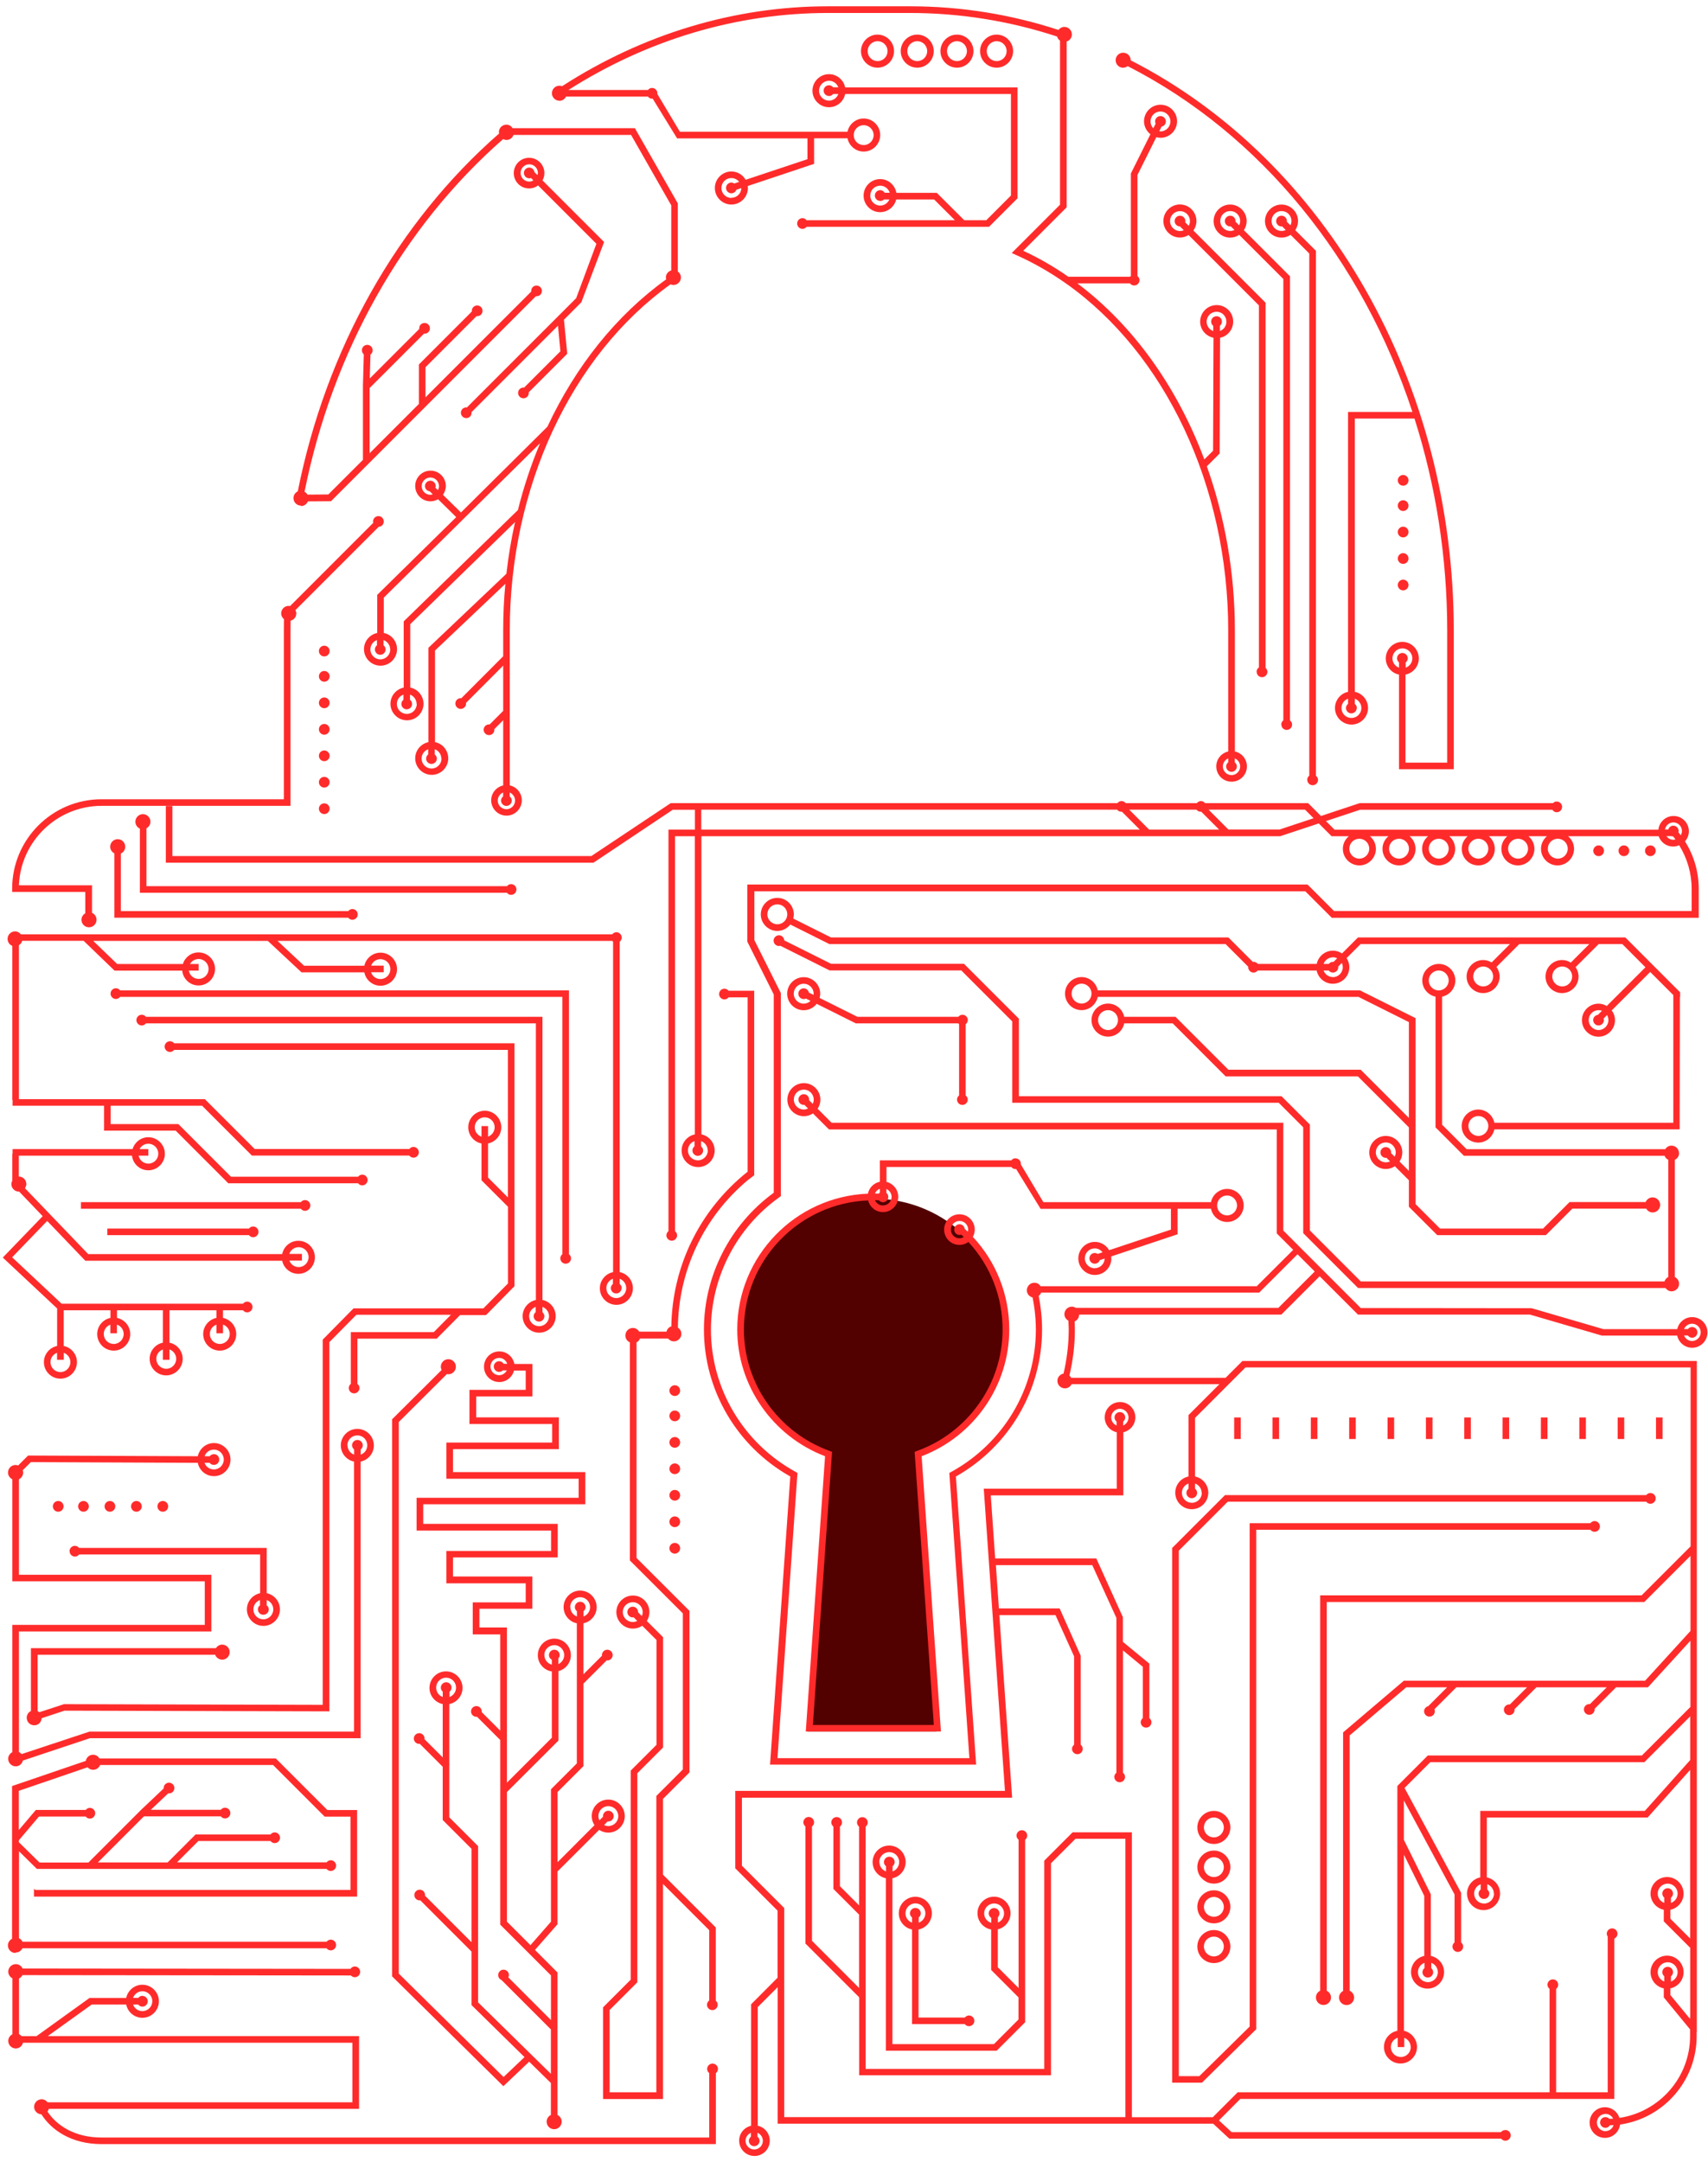 <svg width="230" height="291" viewBox="0 0 230 291" fill="none" xmlns="http://www.w3.org/2000/svg">
<path d="M135.401 179.143C135.401 169.309 127.431 161.328 117.597 161.328C107.763 161.328 99.781 169.298 99.781 179.143C99.781 186.915 104.768 193.51 111.713 195.934L108.765 233.056H126.114L123.434 195.957C130.402 193.545 135.412 186.939 135.412 179.143H135.401Z" fill="#520000"/>
<path d="M11.506 122.912C11.191 123.087 10.97 123.413 10.97 123.797C10.97 124.357 11.424 124.811 11.983 124.811C12.543 124.811 12.997 124.357 12.997 123.797C12.997 123.378 12.752 123.028 12.391 122.865V119.16H2.546C2.779 113.229 7.684 108.464 13.673 108.464H39.12V84.892C39.12 84.438 39.12 83.983 39.132 83.54C39.575 83.424 39.901 83.051 39.901 82.573C39.901 82.41 39.854 82.259 39.784 82.119L50.993 70.91C51.378 70.887 51.681 70.584 51.681 70.188C51.681 69.791 51.355 69.465 50.959 69.465C50.562 69.465 50.236 69.791 50.236 70.188C50.236 70.246 50.259 70.304 50.271 70.362L39.05 81.583C38.992 81.583 38.934 81.548 38.876 81.548C38.316 81.548 37.862 82.002 37.862 82.562C37.862 82.876 38.013 83.144 38.235 83.331C38.235 83.843 38.223 84.368 38.223 84.892V107.578H13.661C7.031 107.578 1.637 112.973 1.637 119.603V120.045H11.482V122.912H11.506Z" fill="#FF2B2B"/>
<path d="M130.329 137.302C130.329 136.906 130.003 136.58 129.606 136.58C129.373 136.58 129.187 136.696 129.047 136.859H115.461L110.369 134.319C110.416 134.133 110.451 133.946 110.451 133.748C110.451 132.525 109.449 131.523 108.226 131.523C107.002 131.523 106 132.525 106 133.748C106 134.972 107.002 135.974 108.226 135.974C108.936 135.974 109.565 135.636 109.973 135.111L115.251 137.745H129.047C129.047 137.745 129.117 137.826 129.152 137.861V147.439C128.989 147.567 128.872 147.765 128.872 147.998C128.872 148.394 129.199 148.721 129.595 148.721C129.991 148.721 130.317 148.394 130.317 147.998C130.317 147.765 130.201 147.579 130.038 147.439V137.861C130.201 137.733 130.317 137.535 130.317 137.302H130.329ZM109.554 133.911L108.925 133.597C108.855 133.27 108.575 133.026 108.226 133.026C107.829 133.026 107.503 133.352 107.503 133.748C107.503 134.144 107.829 134.471 108.226 134.471C108.342 134.471 108.435 134.447 108.528 134.401L109.146 134.715C108.901 134.948 108.575 135.088 108.226 135.088C107.491 135.088 106.886 134.494 106.886 133.748C106.886 133.002 107.48 132.408 108.226 132.408C108.971 132.408 109.565 133.002 109.565 133.748C109.565 133.806 109.565 133.853 109.554 133.911Z" fill="#FF2B2B"/>
<path d="M222.962 114.511C222.962 114.115 222.636 113.788 222.24 113.788C221.844 113.788 221.518 114.115 221.518 114.511C221.518 114.907 221.844 115.233 222.24 115.233C222.636 115.233 222.962 114.907 222.962 114.511Z" fill="#FF2B2B"/>
<path d="M219.398 114.511C219.398 114.115 219.072 113.788 218.676 113.788C218.279 113.788 217.953 114.115 217.953 114.511C217.953 114.907 218.279 115.233 218.676 115.233C219.072 115.233 219.398 114.907 219.398 114.511Z" fill="#FF2B2B"/>
<path d="M215.996 114.511C215.996 114.115 215.669 113.788 215.273 113.788C214.877 113.788 214.551 114.115 214.551 114.511C214.551 114.907 214.877 115.233 215.273 115.233C215.669 115.233 215.996 114.907 215.996 114.511Z" fill="#FF2B2B"/>
<path d="M157.84 208.331V280.315H161.86L169.165 273.126V205.896H214.164C214.292 206.059 214.491 206.175 214.724 206.175C215.12 206.175 215.446 205.849 215.446 205.453C215.446 205.057 215.12 204.73 214.724 204.73C214.491 204.73 214.304 204.847 214.164 205.01H168.28V272.765L161.499 279.442H158.737V208.715L165.332 202.12H221.68C221.808 202.284 222.006 202.4 222.239 202.4C222.635 202.4 222.961 202.074 222.961 201.678C222.961 201.282 222.635 200.955 222.239 200.955C222.006 200.955 221.808 201.072 221.68 201.235H164.959L157.84 208.354V208.331Z" fill="#FF2B2B"/>
<path d="M223.884 190.783H222.998V193.685H223.884V190.783Z" fill="#FF2B2B"/>
<path d="M218.721 190.783H217.836V193.685H218.721V190.783Z" fill="#FF2B2B"/>
<path d="M213.559 190.783H212.674V193.685H213.559V190.783Z" fill="#FF2B2B"/>
<path d="M208.384 190.783H207.498V193.685H208.384V190.783Z" fill="#FF2B2B"/>
<path d="M203.223 190.783H202.338V193.685H203.223V190.783Z" fill="#FF2B2B"/>
<path d="M198.061 190.783H197.176V193.685H198.061V190.783Z" fill="#FF2B2B"/>
<path d="M192.901 190.783H192.016V193.685H192.901V190.783Z" fill="#FF2B2B"/>
<path d="M187.737 190.783H186.852V193.685H187.737V190.783Z" fill="#FF2B2B"/>
<path d="M182.567 190.783H181.682V193.685H182.567V190.783Z" fill="#FF2B2B"/>
<path d="M177.403 190.783H176.518V193.685H177.403V190.783Z" fill="#FF2B2B"/>
<path d="M172.241 190.783H171.355V193.685H172.241V190.783Z" fill="#FF2B2B"/>
<path d="M167.079 190.783H166.193V193.685H167.079V190.783Z" fill="#FF2B2B"/>
<path d="M16.169 133.293C16.04 133.13 15.842 133.014 15.609 133.014C15.213 133.014 14.887 133.34 14.887 133.736C14.887 134.132 15.213 134.459 15.609 134.459C15.842 134.459 16.029 134.342 16.169 134.179H75.732V168.808C75.569 168.936 75.452 169.134 75.452 169.367C75.452 169.763 75.779 170.09 76.175 170.09C76.571 170.09 76.897 169.763 76.897 169.367C76.897 169.134 76.781 168.948 76.618 168.808V133.293H16.169Z" fill="#FF2B2B"/>
<path d="M120.392 6.883C120.392 5.66 119.39 4.658 118.167 4.658C116.943 4.658 115.941 5.66 115.941 6.883C115.941 8.107 116.943 9.109 118.167 9.109C119.39 9.109 120.392 8.107 120.392 6.883ZM116.839 6.883C116.839 6.149 117.433 5.543 118.179 5.543C118.924 5.543 119.518 6.138 119.518 6.883C119.518 7.629 118.924 8.223 118.179 8.223C117.433 8.223 116.839 7.629 116.839 6.883Z" fill="#FF2B2B"/>
<path d="M136.426 6.883C136.426 5.66 135.424 4.658 134.2 4.658C132.977 4.658 131.975 5.66 131.975 6.883C131.975 8.107 132.977 9.109 134.2 9.109C135.424 9.109 136.426 8.107 136.426 6.883ZM132.872 6.883C132.872 6.149 133.466 5.543 134.212 5.543C134.958 5.543 135.552 6.138 135.552 6.883C135.552 7.629 134.958 8.223 134.212 8.223C133.466 8.223 132.872 7.629 132.872 6.883Z" fill="#FF2B2B"/>
<path d="M125.742 6.883C125.742 5.66 124.74 4.658 123.517 4.658C122.293 4.658 121.291 5.66 121.291 6.883C121.291 8.107 122.293 9.109 123.517 9.109C124.74 9.109 125.742 8.107 125.742 6.883ZM122.177 6.883C122.177 6.149 122.771 5.543 123.517 5.543C124.262 5.543 124.856 6.138 124.856 6.883C124.856 7.629 124.262 8.223 123.517 8.223C122.771 8.223 122.177 7.629 122.177 6.883Z" fill="#FF2B2B"/>
<path d="M131.09 6.883C131.09 5.66 130.088 4.658 128.864 4.658C127.641 4.658 126.639 5.66 126.639 6.883C126.639 8.107 127.641 9.109 128.864 9.109C130.088 9.109 131.09 8.107 131.09 6.883ZM127.524 6.883C127.524 6.149 128.118 5.543 128.864 5.543C129.61 5.543 130.204 6.138 130.204 6.883C130.204 7.629 129.61 8.223 128.864 8.223C128.118 8.223 127.524 7.629 127.524 6.883Z" fill="#FF2B2B"/>
<path d="M163.458 243.741C162.234 243.741 161.232 244.743 161.232 245.966C161.232 247.19 162.234 248.192 163.458 248.192C164.681 248.192 165.683 247.19 165.683 245.966C165.683 244.743 164.681 243.741 163.458 243.741ZM163.458 247.306C162.724 247.306 162.118 246.712 162.118 245.966C162.118 245.221 162.712 244.626 163.458 244.626C164.204 244.626 164.798 245.232 164.798 245.966C164.798 246.7 164.204 247.306 163.458 247.306Z" fill="#FF2B2B"/>
<path d="M163.458 259.773C162.234 259.773 161.232 260.775 161.232 261.999C161.232 263.222 162.234 264.224 163.458 264.224C164.681 264.224 165.683 263.222 165.683 261.999C165.683 260.775 164.681 259.773 163.458 259.773ZM163.458 263.327C162.724 263.327 162.118 262.733 162.118 261.987C162.118 261.241 162.712 260.659 163.458 260.659C164.204 260.659 164.798 261.253 164.798 261.987C164.798 262.721 164.204 263.327 163.458 263.327Z" fill="#FF2B2B"/>
<path d="M163.458 249.077C162.234 249.077 161.232 250.079 161.232 251.302C161.232 252.526 162.234 253.528 163.458 253.528C164.681 253.528 165.683 252.526 165.683 251.302C165.683 250.079 164.681 249.077 163.458 249.077ZM163.458 252.642C162.724 252.642 162.118 252.048 162.118 251.314C162.118 250.58 162.712 249.974 163.458 249.974C164.204 249.974 164.798 250.568 164.798 251.314C164.798 252.06 164.204 252.642 163.458 252.642Z" fill="#FF2B2B"/>
<path d="M163.458 254.425C162.234 254.425 161.232 255.427 161.232 256.651C161.232 257.874 162.234 258.876 163.458 258.876C164.681 258.876 165.683 257.874 165.683 256.651C165.683 255.427 164.681 254.425 163.458 254.425ZM163.458 257.991C162.724 257.991 162.118 257.397 162.118 256.663C162.118 255.928 162.712 255.323 163.458 255.323C164.204 255.323 164.798 255.928 164.798 256.663C164.798 257.397 164.204 257.991 163.458 257.991Z" fill="#FF2B2B"/>
<path d="M134.214 276.016L138.048 272.183V247.621C138.211 247.493 138.327 247.295 138.327 247.062C138.327 246.665 138.001 246.339 137.605 246.339C137.209 246.339 136.883 246.665 136.883 247.062C136.883 247.295 136.999 247.481 137.162 247.621V267.58L134.366 264.784V259.68C135.345 259.447 136.079 258.573 136.079 257.513C136.079 256.29 135.077 255.288 133.853 255.288C132.63 255.288 131.628 256.29 131.628 257.513C131.628 258.608 132.432 259.517 133.469 259.704V265.145L137.151 268.839V271.81L133.842 275.131H120.174V252.806C121.188 252.596 121.957 251.699 121.957 250.627C121.957 249.404 120.955 248.402 119.731 248.402C118.508 248.402 117.506 249.404 117.506 250.627C117.506 251.699 118.275 252.596 119.289 252.806V276.016H134.214ZM133.48 258.131V258.807C132.933 258.643 132.525 258.142 132.525 257.536C132.525 256.802 133.131 256.197 133.865 256.197C134.599 256.197 135.205 256.791 135.205 257.536C135.205 258.096 134.867 258.573 134.378 258.772V258.049C134.506 257.921 134.587 257.735 134.587 257.536C134.587 257.14 134.261 256.814 133.865 256.814C133.469 256.814 133.142 257.14 133.142 257.536C133.142 257.793 133.282 258.014 133.48 258.142V258.131ZM118.403 250.627C118.403 249.893 118.997 249.287 119.743 249.287C120.489 249.287 121.083 249.881 121.083 250.627C121.083 251.21 120.71 251.699 120.197 251.885V251.186C120.361 251.058 120.477 250.86 120.477 250.627C120.477 250.231 120.151 249.905 119.755 249.905C119.358 249.905 119.032 250.231 119.032 250.627C119.032 250.86 119.137 251.058 119.312 251.186V251.885C118.788 251.699 118.426 251.21 118.426 250.627H118.403Z" fill="#FF2B2B"/>
<path d="M125.484 257.525C125.484 256.301 124.482 255.299 123.259 255.299C122.035 255.299 121.033 256.301 121.033 257.525C121.033 258.597 121.791 259.494 122.816 259.704V272.439H129.923C130.052 272.602 130.25 272.719 130.483 272.719C130.879 272.719 131.205 272.392 131.205 271.996C131.205 271.6 130.879 271.274 130.483 271.274C130.261 271.274 130.063 271.39 129.923 271.553H123.69V259.704C124.715 259.494 125.484 258.597 125.484 257.525ZM123.259 256.802C122.862 256.802 122.536 257.129 122.536 257.525C122.536 257.758 122.653 257.944 122.816 258.084V258.783C122.303 258.597 121.93 258.107 121.93 257.525C121.93 256.791 122.525 256.185 123.27 256.185C124.016 256.185 124.61 256.779 124.61 257.525C124.61 258.107 124.237 258.597 123.713 258.783V258.084C123.876 257.956 123.993 257.758 123.993 257.525C123.993 257.129 123.666 256.802 123.27 256.802H123.259Z" fill="#FF2B2B"/>
<path d="M19.09 138.024C19.323 138.024 19.509 137.908 19.649 137.745H72.163V174.972C71.15 175.182 70.38 176.079 70.38 177.151C70.38 178.374 71.383 179.376 72.606 179.376C73.829 179.376 74.832 178.374 74.832 177.151C74.832 176.079 74.062 175.17 73.049 174.972V136.859H19.649C19.521 136.696 19.323 136.579 19.09 136.579C18.694 136.579 18.367 136.906 18.367 137.302C18.367 137.698 18.694 138.024 19.09 138.024ZM73.049 176.603V175.904C73.561 176.09 73.934 176.58 73.934 177.162C73.934 177.896 73.34 178.502 72.594 178.502C71.849 178.502 71.254 177.908 71.254 177.162C71.254 176.58 71.627 176.09 72.14 175.904V176.603C71.977 176.731 71.86 176.929 71.86 177.162C71.86 177.559 72.186 177.885 72.583 177.885C72.979 177.885 73.305 177.559 73.305 177.162C73.305 176.929 73.189 176.743 73.025 176.603H73.049Z" fill="#FF2B2B"/>
<path d="M9.373 208.785C9.373 209.182 9.699 209.508 10.095 209.508C10.328 209.508 10.515 209.391 10.655 209.228H35.03V214.437C34.016 214.646 33.247 215.543 33.247 216.615C33.247 217.839 34.249 218.841 35.473 218.841C36.696 218.841 37.698 217.839 37.698 216.615C37.698 215.543 36.929 214.646 35.916 214.437V208.343H10.643C10.515 208.18 10.317 208.063 10.084 208.063C9.688 208.063 9.361 208.389 9.361 208.785H9.373ZM35.473 217.338C35.869 217.338 36.195 217.012 36.195 216.615C36.195 216.359 36.055 216.149 35.857 216.021H35.916V215.357C36.428 215.543 36.801 216.033 36.801 216.615C36.801 217.349 36.207 217.955 35.461 217.955C34.715 217.955 34.121 217.361 34.121 216.615C34.121 216.033 34.494 215.543 35.007 215.357V216.021H35.065C34.867 216.149 34.727 216.359 34.727 216.615C34.727 217.012 35.053 217.338 35.45 217.338H35.473Z" fill="#FF2B2B"/>
<path d="M226.249 134.191V133.562L225.992 133.305L218.862 126.174H182.869L180.714 128.33C180.364 128.097 179.945 127.957 179.49 127.957C178.418 127.957 177.521 128.726 177.312 129.74H169.377C169.249 129.577 169.051 129.46 168.817 129.46C168.783 129.46 168.759 129.472 168.724 129.483L165.415 126.174H111.899L106.819 123.634C106.865 123.448 106.9 123.261 106.9 123.075C106.9 121.852 105.898 120.849 104.675 120.849C103.451 120.849 102.449 121.852 102.449 123.075C102.449 124.298 103.451 125.3 104.675 125.3C105.385 125.3 106.015 124.951 106.422 124.438L111.689 127.072H165.042L168.095 130.124C168.095 130.124 168.083 130.171 168.083 130.183C168.083 130.579 168.41 130.905 168.806 130.905C169.039 130.905 169.225 130.788 169.365 130.625H177.3C177.51 131.639 178.407 132.408 179.479 132.408C180.714 132.408 181.704 131.406 181.704 130.183C181.704 129.728 181.564 129.309 181.331 128.959L183.219 127.072H203.33L200.86 129.542C200.522 129.344 200.137 129.215 199.718 129.215C198.494 129.215 197.492 130.218 197.492 131.441C197.492 132.664 198.494 133.666 199.718 133.666C200.941 133.666 201.943 132.664 201.943 131.441C201.943 130.952 201.78 130.509 201.512 130.148L204.588 127.072H214.014L211.521 129.565C211.183 129.344 210.775 129.215 210.344 129.215C209.121 129.215 208.119 130.218 208.119 131.441C208.119 132.664 209.121 133.666 210.344 133.666C211.568 133.666 212.57 132.664 212.57 131.441C212.57 130.975 212.418 130.532 212.173 130.171L215.273 127.072H218.465L221.576 130.194L216.368 135.403C216.03 135.204 215.657 135.088 215.25 135.088C214.014 135.088 213.024 136.09 213.024 137.313C213.024 138.537 214.026 139.539 215.25 139.539C216.473 139.539 217.475 138.537 217.475 137.313C217.475 136.824 217.312 136.37 217.032 135.997L222.217 130.823L225.328 133.934V151.121H201.233C201.023 150.107 200.126 149.338 199.054 149.338C197.83 149.338 196.828 150.34 196.828 151.564C196.828 152.787 197.83 153.789 199.054 153.789C200.126 153.789 201.023 153.02 201.233 152.006H226.179L226.214 134.191H226.249ZM104.675 124.403C103.941 124.403 103.335 123.809 103.335 123.063C103.335 122.318 103.929 121.723 104.675 121.723C105.42 121.723 106.015 122.318 106.015 123.063C106.015 123.809 105.42 124.403 104.675 124.403ZM179.49 128.843C179.7 128.843 179.887 128.889 180.061 128.982L179.572 129.472C179.572 129.472 179.525 129.46 179.49 129.46C179.257 129.46 179.071 129.577 178.931 129.74H178.232C178.418 129.227 178.908 128.854 179.49 128.854V128.843ZM179.49 131.511C178.908 131.511 178.418 131.138 178.232 130.625H178.931C179.059 130.788 179.257 130.905 179.49 130.905C179.887 130.905 180.213 130.579 180.213 130.183C180.213 130.159 180.213 130.136 180.201 130.101L180.691 129.612C180.772 129.786 180.819 129.973 180.819 130.183C180.819 130.917 180.224 131.522 179.479 131.522L179.49 131.511ZM199.729 132.769C198.995 132.769 198.389 132.175 198.389 131.429C198.389 130.684 198.995 130.089 199.729 130.089C200.464 130.089 201.069 130.684 201.069 131.429C201.069 132.175 200.475 132.769 199.729 132.769ZM210.367 132.769C209.633 132.769 209.028 132.175 209.028 131.429C209.028 130.684 209.622 130.089 210.367 130.089C211.113 130.089 211.707 130.684 211.707 131.429C211.707 132.175 211.113 132.769 210.367 132.769ZM215.273 138.642C214.539 138.642 213.933 138.047 213.933 137.302C213.933 136.556 214.527 135.962 215.273 135.962C215.436 135.962 215.587 135.997 215.727 136.043L215.18 136.591C214.818 136.638 214.539 136.929 214.539 137.302C214.539 137.698 214.865 138.024 215.261 138.024C215.657 138.024 215.984 137.698 215.984 137.302C215.984 137.232 215.96 137.162 215.937 137.092L216.403 136.626C216.52 136.824 216.59 137.057 216.59 137.302C216.59 138.036 215.995 138.642 215.25 138.642H215.273ZM199.077 152.892C198.343 152.892 197.737 152.298 197.737 151.552C197.737 150.806 198.343 150.212 199.077 150.212C199.811 150.212 200.417 150.818 200.417 151.552C200.417 152.286 199.823 152.892 199.077 152.892Z" fill="#FF2B2B"/>
<path d="M90.377 178.526C90.062 178.642 89.829 178.899 89.748 179.237H86.077C85.903 178.945 85.588 178.736 85.227 178.736C84.668 178.736 84.213 179.19 84.213 179.749C84.213 180.169 84.458 180.518 84.819 180.682V210.032L91.95 217.152V238.16L88.385 241.725V252.643H88.361L88.385 252.678V281.621H82.093V270.54L85.821 266.811V238.672L89.293 235.2V220.367L87.103 218.177C87.324 217.827 87.452 217.42 87.452 216.977C87.452 215.753 86.45 214.751 85.227 214.751C84.003 214.751 83.001 215.753 83.001 216.977C83.001 218.2 84.003 219.202 85.227 219.202C85.693 219.202 86.124 219.062 86.485 218.818L88.408 220.74V234.839L84.936 238.311V266.45L81.207 270.179V282.518H89.282V253.575L95.504 259.797V269.258C95.329 269.386 95.201 269.596 95.201 269.829C95.201 270.225 95.527 270.552 95.923 270.552C96.319 270.552 96.646 270.225 96.646 269.829C96.646 269.608 96.541 269.421 96.389 269.293V259.436L89.282 252.328V242.121L92.847 238.556V216.814L85.716 209.694V180.682C85.926 180.565 86.101 180.39 86.182 180.169H89.969C90.156 180.39 90.424 180.542 90.738 180.542C91.297 180.542 91.752 180.087 91.752 179.528C91.752 179.178 91.565 178.876 91.286 178.689C91.379 170.976 94.77 163.821 100.677 158.858L101.563 158.182V133.352H98.114C97.974 133.189 97.787 133.072 97.554 133.072C97.158 133.072 96.832 133.399 96.832 133.795C96.832 134.191 97.158 134.517 97.554 134.517C97.787 134.517 97.974 134.401 98.114 134.238H100.677V157.704C94.245 162.819 90.517 170.405 90.4 178.584L90.377 178.526ZM86.427 217.513L85.926 217.012C85.926 217.012 85.926 216.988 85.926 216.977C85.926 216.581 85.6 216.254 85.204 216.254C84.807 216.254 84.481 216.581 84.481 216.977C84.481 217.373 84.807 217.699 85.204 217.699C85.25 217.699 85.285 217.688 85.32 217.676L85.809 218.165C85.623 218.258 85.425 218.317 85.204 218.317C84.469 218.317 83.864 217.711 83.864 216.977C83.864 216.243 84.458 215.648 85.204 215.648C85.949 215.648 86.543 216.243 86.543 216.977C86.543 217.175 86.497 217.35 86.427 217.524V217.513Z" fill="#FF2B2B"/>
<path d="M136.738 155.898C136.505 155.898 136.318 156.015 136.178 156.178H118.479V159.056C117.675 159.219 117.035 159.86 116.871 160.664C107.107 161.048 99.277 169.088 99.277 178.945C99.277 186.484 104.02 193.3 111.104 196.003L108.506 233.056H126.706L124.107 196.003C131.191 193.3 135.91 186.484 135.91 178.945C135.91 174.273 134.151 169.845 131.005 166.478C131.168 166.187 131.261 165.849 131.261 165.499C131.261 164.357 130.341 163.437 129.199 163.437C128.057 163.437 127.137 164.357 127.137 165.499C127.137 166.641 128.057 167.561 129.199 167.561C129.653 167.561 130.073 167.41 130.411 167.165C133.359 170.358 135.013 174.541 135.013 178.957C135.013 186.239 130.376 192.811 123.478 195.293L123.163 195.409L125.75 232.17H109.461L112.048 195.409L111.733 195.293C104.824 192.799 100.175 186.239 100.175 178.957C100.175 169.589 107.62 161.945 116.906 161.572C117.128 162.481 117.932 163.145 118.899 163.145C120.029 163.145 120.961 162.225 120.961 161.083C120.961 160.116 120.285 159.3 119.377 159.079V157.075H136.19C136.318 157.238 136.516 157.355 136.749 157.355C136.773 157.355 136.796 157.343 136.831 157.343L140.128 162.703H157.676V165.499L149.356 168.272C148.972 167.608 148.261 167.154 147.434 167.154C146.211 167.154 145.208 168.156 145.208 169.379C145.208 170.603 146.211 171.605 147.434 171.605C148.657 171.605 149.659 170.603 149.659 169.379C149.659 169.286 149.648 169.204 149.636 169.111L158.573 166.128V162.691H163.071C163.28 163.705 164.178 164.474 165.249 164.474C166.473 164.474 167.475 163.472 167.475 162.248C167.475 161.025 166.473 160.023 165.249 160.023C164.178 160.023 163.28 160.792 163.071 161.806H140.501L137.46 156.714C137.46 156.714 137.472 156.667 137.472 156.632C137.472 156.236 137.145 155.91 136.749 155.91L136.738 155.898ZM128.045 165.499C128.045 164.858 128.57 164.334 129.211 164.334C129.851 164.334 130.376 164.858 130.376 165.499C130.376 165.604 130.341 165.686 130.318 165.779C130.178 165.651 130.05 165.522 129.91 165.394C129.863 165.045 129.572 164.777 129.211 164.777C128.814 164.777 128.488 165.103 128.488 165.499C128.488 165.895 128.814 166.222 129.211 166.222C129.292 166.222 129.374 166.198 129.455 166.175C129.572 166.28 129.677 166.396 129.782 166.501C129.607 166.594 129.42 166.676 129.211 166.676C128.57 166.676 128.045 166.152 128.045 165.511V165.499ZM118.479 159.999V160.512C118.421 160.559 118.363 160.605 118.328 160.664C118.165 160.664 117.99 160.652 117.827 160.64C117.943 160.337 118.188 160.116 118.491 159.999H118.479ZM120.064 161.083C120.064 161.724 119.54 162.248 118.899 162.248C118.41 162.248 118.002 161.957 117.827 161.538C118.002 161.538 118.188 161.538 118.363 161.561C118.491 161.712 118.689 161.817 118.899 161.817C119.295 161.817 119.621 161.491 119.621 161.095C119.621 160.873 119.516 160.687 119.365 160.559V160.034C119.773 160.221 120.064 160.629 120.064 161.095V161.083ZM147.422 170.707C146.688 170.707 146.082 170.113 146.082 169.367C146.082 168.622 146.677 168.028 147.422 168.028C147.853 168.028 148.226 168.237 148.471 168.552L147.807 168.773C147.69 168.703 147.562 168.645 147.422 168.645C147.026 168.645 146.7 168.971 146.7 169.367C146.7 169.764 147.026 170.09 147.422 170.09C147.737 170.09 147.993 169.892 148.098 169.612L148.751 169.391C148.739 170.113 148.145 170.696 147.422 170.696V170.707ZM165.238 160.908C165.972 160.908 166.578 161.514 166.578 162.248C166.578 162.982 165.972 163.588 165.238 163.588C164.504 163.588 163.898 162.994 163.898 162.248C163.898 161.503 164.492 160.908 165.238 160.908Z" fill="#FF2B2B"/>
<path d="M33.527 165.359H14.453V166.245H33.527C33.655 166.408 33.853 166.524 34.086 166.524C34.483 166.524 34.809 166.198 34.809 165.802C34.809 165.406 34.483 165.08 34.086 165.08C33.853 165.08 33.667 165.196 33.527 165.359Z" fill="#FF2B2B"/>
<path d="M41.069 162.971C41.465 162.971 41.791 162.644 41.791 162.248C41.791 161.852 41.465 161.526 41.069 161.526C40.836 161.526 40.649 161.642 40.509 161.806H10.902V162.691H40.509C40.638 162.854 40.836 162.971 41.069 162.971Z" fill="#FF2B2B"/>
<path d="M58.767 180.215L61.959 176.999H65.455L69.276 173.119V140.425H23.45C23.322 140.261 23.124 140.145 22.891 140.145C22.495 140.145 22.169 140.471 22.169 140.867C22.169 141.263 22.495 141.59 22.891 141.59C23.124 141.59 23.311 141.473 23.45 141.31H68.391V161.165L65.723 158.496V153.906C66.736 153.696 67.505 152.799 67.505 151.727C67.505 150.503 66.503 149.501 65.28 149.501C64.056 149.501 63.054 150.503 63.054 151.727C63.054 152.799 63.824 153.708 64.837 153.906V158.858L68.403 162.423V172.747L65.094 176.102H47.604L43.456 180.308V229.467L8.618 229.374L5.297 230.458C5.227 230.399 5.145 230.341 5.064 230.295V222.721H28.973C29.113 223.105 29.486 223.385 29.917 223.385C30.476 223.385 30.931 222.931 30.931 222.371C30.931 221.812 30.476 221.358 29.917 221.358C29.556 221.358 29.253 221.556 29.078 221.835H4.167V230.295C3.829 230.458 3.596 230.796 3.596 231.203C3.596 231.763 4.05 232.217 4.609 232.217C5.169 232.217 5.577 231.798 5.612 231.262L8.688 230.248L44.353 230.341V180.646L47.989 176.964H60.724L58.417 179.295H47.243V186.263C47.08 186.391 46.964 186.589 46.964 186.822C46.964 187.218 47.29 187.544 47.686 187.544C48.082 187.544 48.408 187.218 48.408 186.822C48.408 186.589 48.292 186.391 48.129 186.263V180.18H58.778L58.767 180.215ZM64.814 152.985C64.301 152.799 63.928 152.309 63.928 151.727C63.928 150.993 64.522 150.387 65.268 150.387C66.014 150.387 66.608 150.981 66.608 151.727C66.608 152.309 66.235 152.799 65.723 152.985V151.564H64.837V152.985H64.814Z" fill="#FF2B2B"/>
<path d="M183.148 133.293H147.82C147.611 132.28 146.713 131.511 145.642 131.511C144.418 131.511 143.416 132.513 143.416 133.736C143.416 134.96 144.418 135.962 145.642 135.962C146.713 135.962 147.611 135.193 147.82 134.179H182.939L189.72 137.57V150.468L183.23 143.978H165.414L158.295 136.859H151.386C151.176 135.845 150.279 135.076 149.207 135.076C147.984 135.076 146.981 136.078 146.981 137.302C146.981 138.525 147.984 139.527 149.207 139.527C150.279 139.527 151.188 138.758 151.386 137.744H157.922L165.042 144.875H182.857L189.72 151.738V157.599L188.462 156.341C188.695 155.991 188.834 155.572 188.834 155.117C188.834 153.894 187.832 152.892 186.609 152.892C185.386 152.892 184.384 153.894 184.384 155.117C184.384 156.341 185.386 157.343 186.609 157.343C187.063 157.343 187.483 157.203 187.832 156.97L189.72 158.857V162.423L193.542 166.245H208.165L211.73 162.679H221.681C221.855 162.982 222.17 163.192 222.543 163.192C223.102 163.192 223.557 162.737 223.557 162.178C223.557 161.619 223.102 161.164 222.543 161.164C222.112 161.164 221.762 161.421 221.599 161.794H211.357L207.792 165.359H193.915L190.617 162.062V137.034L183.148 133.305V133.293ZM145.642 135.076C144.907 135.076 144.302 134.482 144.302 133.736C144.302 132.991 144.896 132.396 145.642 132.396C146.387 132.396 146.981 132.991 146.981 133.736C146.981 134.482 146.387 135.076 145.642 135.076ZM149.207 138.642C148.473 138.642 147.867 138.047 147.867 137.302C147.867 136.556 148.461 135.962 149.207 135.962C149.953 135.962 150.547 136.556 150.547 137.302C150.547 138.047 149.953 138.642 149.207 138.642ZM187.809 155.688L187.32 155.199C187.32 155.199 187.331 155.152 187.331 155.117C187.331 154.721 187.005 154.395 186.609 154.395C186.213 154.395 185.887 154.721 185.887 155.117C185.887 155.513 186.213 155.84 186.609 155.84C186.632 155.84 186.656 155.828 186.691 155.828L187.18 156.317C187.005 156.399 186.819 156.445 186.609 156.445C185.875 156.445 185.269 155.851 185.269 155.106C185.269 154.36 185.863 153.766 186.609 153.766C187.355 153.766 187.949 154.36 187.949 155.106C187.949 155.315 187.902 155.502 187.809 155.676V155.688Z" fill="#FF2B2B"/>
<path d="M75.079 251.874H75.091L80.683 246.292C81.033 246.525 81.452 246.665 81.907 246.665C83.13 246.665 84.132 245.663 84.132 244.44C84.132 243.216 83.13 242.214 81.907 242.214C80.683 242.214 79.681 243.216 79.681 244.44C79.681 244.894 79.821 245.314 80.054 245.663L75.079 250.65V241.201L78.563 237.717V226.613L81.697 223.478C81.697 223.478 81.744 223.49 81.779 223.49C82.175 223.49 82.501 223.164 82.501 222.768C82.501 222.371 82.175 222.045 81.779 222.045C81.382 222.045 81.056 222.371 81.056 222.768C81.056 222.791 81.068 222.814 81.068 222.849L78.563 225.354V218.491C79.576 218.282 80.345 217.384 80.345 216.312C80.345 215.089 79.343 214.087 78.12 214.087C76.897 214.087 75.894 215.089 75.894 216.312C75.894 217.384 76.663 218.282 77.677 218.491V237.344L74.193 240.828V258.655L71.432 261.813L68.263 258.643V241.201L75.207 234.268V224.923C76.162 224.678 76.873 223.816 76.873 222.779C76.873 221.556 75.871 220.554 74.648 220.554C73.424 220.554 72.422 221.556 72.422 222.779C72.422 223.898 73.249 224.807 74.31 224.97V233.895L68.263 239.942V219.051H64.557V216.534H71.688V212.188H61.004V209.624H75.102V205.103H56.995V202.47H78.819V198.136H61.004V195.048H75.254V190.772H64.126V187.952H71.7V183.583H69.265C69.09 182.627 68.251 181.893 67.237 181.893C66.095 181.893 65.175 182.814 65.175 183.956C65.175 185.097 66.095 186.018 67.237 186.018C68.193 186.018 68.985 185.365 69.218 184.48H70.791V187.067H63.217V191.669H74.356V194.162H60.106V199.033H77.922V201.596H56.098V206.012H74.205V208.762H60.106V213.108H70.791V215.672H63.66V219.983H67.365V232.94L64.86 230.434C64.86 230.434 64.872 230.388 64.872 230.353C64.872 229.957 64.546 229.63 64.15 229.63C63.753 229.63 63.427 229.957 63.427 230.353C63.427 230.749 63.753 231.075 64.15 231.075C64.184 231.075 64.196 231.064 64.231 231.064L67.365 234.198V259.051L74.193 265.879V271.891L68.449 266.147C68.496 266.054 68.531 265.949 68.531 265.832C68.531 265.436 68.204 265.11 67.808 265.11C67.412 265.11 67.086 265.436 67.086 265.832C67.086 266.135 67.272 266.392 67.54 266.508L74.182 273.15V279.127L64.383 269.514V248.483L60.503 244.603V237.519L60.549 237.472L60.503 237.425V229.362C61.516 229.153 62.285 228.256 62.285 227.184C62.285 225.96 61.283 224.958 60.06 224.958C58.836 224.958 57.834 225.96 57.834 227.184C57.834 228.256 58.603 229.153 59.617 229.362V236.54L57.158 234.081C57.158 234.081 57.17 234.035 57.17 234C57.17 233.604 56.844 233.277 56.448 233.277C56.052 233.277 55.725 233.604 55.725 234C55.725 234.396 56.052 234.722 56.448 234.722C56.471 234.722 56.494 234.711 56.529 234.711L59.617 237.798V244.964L63.497 248.844V261.416L57.228 255.148C57.228 255.148 57.24 255.101 57.24 255.066C57.24 254.67 56.914 254.344 56.518 254.344C56.121 254.344 55.795 254.67 55.795 255.066C55.795 255.462 56.121 255.789 56.518 255.789C56.541 255.789 56.564 255.789 56.599 255.777L63.497 262.675V269.876L70.628 276.878L67.808 279.558L53.698 265.634V191.401L60.188 184.934C60.258 184.946 60.316 184.969 60.374 184.969C60.934 184.969 61.388 184.515 61.388 183.956C61.388 183.396 60.934 182.942 60.374 182.942C59.815 182.942 59.361 183.396 59.361 183.956C59.361 184.119 59.407 184.258 59.465 184.398L52.801 191.028V266.007L67.785 280.793L71.257 277.496L74.182 280.362V284.662C73.844 284.825 73.611 285.163 73.611 285.571C73.611 286.13 74.065 286.584 74.624 286.584C75.184 286.584 75.638 286.13 75.638 285.571C75.638 285.174 75.405 284.825 75.067 284.662V272.8H75.079L75.067 272.765V265.483L72.038 262.453L75.067 259.004V251.885L75.079 251.874ZM81.918 243.1C82.653 243.1 83.258 243.694 83.258 244.44C83.258 245.186 82.664 245.78 81.918 245.78C81.709 245.78 81.522 245.733 81.347 245.64L81.837 245.151C81.837 245.151 81.883 245.162 81.918 245.162C82.315 245.162 82.641 244.836 82.641 244.44C82.641 244.044 82.315 243.717 81.918 243.717C81.522 243.717 81.196 244.044 81.196 244.44C81.196 244.463 81.208 244.486 81.208 244.521L80.718 245.011C80.637 244.836 80.578 244.638 80.578 244.44C80.578 243.706 81.173 243.1 81.918 243.1ZM76.78 216.312C76.78 215.578 77.374 214.973 78.12 214.973C78.866 214.973 79.46 215.567 79.46 216.312C79.46 216.895 79.087 217.384 78.574 217.571V216.872C78.737 216.744 78.854 216.546 78.854 216.312C78.854 215.916 78.528 215.59 78.132 215.59C77.736 215.59 77.409 215.916 77.409 216.312C77.409 216.546 77.526 216.732 77.689 216.872V217.571C77.176 217.384 76.803 216.895 76.803 216.312H76.78ZM73.296 222.768C73.296 222.033 73.902 221.428 74.636 221.428C75.37 221.428 75.976 222.033 75.976 222.768C75.976 223.304 75.65 223.77 75.195 223.979V223.21C75.3 223.094 75.37 222.942 75.37 222.768C75.37 222.371 75.044 222.045 74.648 222.045C74.252 222.045 73.925 222.371 73.925 222.768C73.925 223.047 74.088 223.28 74.31 223.397V224.061C73.739 223.909 73.308 223.397 73.308 222.768H73.296ZM67.214 185.097C66.573 185.097 66.049 184.573 66.049 183.932C66.049 183.291 66.573 182.767 67.214 182.767C67.727 182.767 68.146 183.105 68.309 183.559H67.82C67.692 183.35 67.47 183.21 67.214 183.21C66.818 183.21 66.492 183.536 66.492 183.932C66.492 184.328 66.818 184.655 67.214 184.655C67.412 184.655 67.587 184.573 67.715 184.445H68.251C68.053 184.829 67.668 185.097 67.214 185.097ZM59.617 227.708V228.407C59.104 228.221 58.731 227.731 58.731 227.149C58.731 226.415 59.326 225.809 60.071 225.809C60.817 225.809 61.411 226.403 61.411 227.149C61.411 227.731 61.039 228.221 60.526 228.407V227.708C60.689 227.58 60.806 227.382 60.806 227.149C60.806 226.752 60.479 226.426 60.083 226.426C59.687 226.426 59.361 226.752 59.361 227.149C59.361 227.382 59.477 227.568 59.64 227.708H59.617Z" fill="#FF2B2B"/>
<path d="M7.694 181.159C6.681 181.369 5.912 182.266 5.912 183.338C5.912 184.573 6.914 185.563 8.137 185.563C9.36 185.563 10.362 184.561 10.362 183.338C10.362 182.266 9.593 181.369 8.58 181.159V176.358H14.872V177.384C13.858 177.593 13.089 178.491 13.089 179.563C13.089 180.786 14.091 181.788 15.314 181.788C16.538 181.788 17.54 180.786 17.54 179.563C17.54 178.491 16.771 177.593 15.757 177.384V176.358H21.933V180.716C20.919 180.926 20.15 181.823 20.15 182.895C20.15 184.118 21.152 185.12 22.375 185.12C23.599 185.12 24.601 184.118 24.601 182.895C24.601 181.823 23.832 180.926 22.818 180.716V176.358H29.145V177.384C28.131 177.593 27.362 178.491 27.362 179.563C27.362 180.786 28.364 181.788 29.588 181.788C30.811 181.788 31.813 180.786 31.813 179.563C31.813 178.491 31.044 177.593 30.03 177.384V176.358H32.722C32.85 176.521 33.048 176.638 33.281 176.638C33.678 176.638 34.004 176.312 34.004 175.916C34.004 175.519 33.678 175.193 33.281 175.193C33.048 175.193 32.862 175.31 32.722 175.473H8.3L1.635 169.227L6.354 164.334L11.493 169.693H38C38.21 170.696 39.107 171.453 40.179 171.453C41.403 171.453 42.405 170.451 42.405 169.227C42.405 168.004 41.403 167.002 40.179 167.002C39.096 167.002 38.198 167.783 38 168.796H11.877L3.36 159.929C3.465 159.766 3.546 159.58 3.546 159.37C3.546 158.811 3.092 158.356 2.532 158.356V155.548H17.773C17.901 156.655 18.833 157.517 19.975 157.517C21.198 157.517 22.201 156.515 22.201 155.292C22.201 154.068 21.198 153.066 19.975 153.066C18.973 153.066 18.122 153.742 17.855 154.663H1.694V155.292H1.659V158.904C1.589 159.044 1.53 159.195 1.53 159.37C1.53 159.929 1.985 160.384 2.544 160.384C2.556 160.384 2.567 160.384 2.579 160.384L5.748 163.693L0.377 169.262L7.694 176.114V181.17V181.159ZM30.054 178.292C30.567 178.479 30.939 178.968 30.939 179.551C30.939 180.285 30.345 180.891 29.599 180.891C28.854 180.891 28.259 180.297 28.259 179.551C28.259 178.968 28.632 178.479 29.145 178.292V179.458H30.03V178.292H30.054ZM22.841 181.637C23.354 181.823 23.727 182.312 23.727 182.895C23.727 183.629 23.133 184.235 22.387 184.235C21.641 184.235 21.047 183.629 21.047 182.895C21.047 182.312 21.42 181.823 21.933 181.637V183.023H22.818V181.637H22.841ZM15.769 178.292C16.282 178.479 16.654 178.968 16.654 179.551C16.654 180.285 16.06 180.891 15.314 180.891C14.569 180.891 13.975 180.297 13.975 179.551C13.975 178.968 14.347 178.479 14.86 178.292V179.458H15.745V178.292H15.769ZM40.214 167.864C40.948 167.864 41.554 168.458 41.554 169.204C41.554 169.95 40.96 170.544 40.214 170.544C39.643 170.544 39.154 170.183 38.968 169.67H40.657V168.773H38.956C39.131 168.249 39.632 167.864 40.214 167.864ZM18.81 154.639C19.031 154.22 19.474 153.94 19.975 153.94C20.709 153.94 21.315 154.535 21.315 155.28C21.315 156.026 20.721 156.62 19.975 156.62C19.323 156.62 18.787 156.154 18.67 155.548H19.975V154.663H18.81V154.639ZM8.591 183.023V182.079C9.104 182.266 9.477 182.755 9.477 183.338C9.477 184.072 8.883 184.678 8.137 184.678C7.391 184.678 6.797 184.072 6.797 183.338C6.797 182.755 7.17 182.266 7.683 182.079V183.023H8.568H8.591Z" fill="#FF2B2B"/>
<path d="M95.947 277.752C95.55 277.752 95.224 278.078 95.224 278.474C95.224 278.707 95.341 278.894 95.504 279.034V287.703H13.685C9.98 287.703 7.592 286.025 6.392 284.207C6.473 284.102 6.531 283.986 6.578 283.846H48.349V274.047H6.438L12.346 269.805H16.995C17.204 270.819 18.102 271.588 19.174 271.588C20.397 271.588 21.399 270.586 21.399 269.363C21.399 268.139 20.397 267.137 19.174 267.137C18.102 267.137 17.204 267.906 16.995 268.92H12.054L4.912 274.058H2.908C2.814 273.942 2.698 273.849 2.558 273.779V266.298C2.756 266.205 2.919 266.042 3.024 265.844L47.254 265.89C47.382 266.03 47.569 266.124 47.779 266.124C48.175 266.124 48.501 265.797 48.501 265.401C48.501 265.005 48.175 264.679 47.779 264.679C47.534 264.679 47.324 264.807 47.196 265.005L3.048 264.958C2.884 264.609 2.535 264.364 2.127 264.364C1.568 264.364 1.113 264.819 1.113 265.378C1.113 265.774 1.346 266.1 1.673 266.275V273.802C1.346 273.965 1.113 274.303 1.113 274.699C1.113 275.258 1.568 275.713 2.127 275.713C2.605 275.713 2.978 275.387 3.094 274.944H47.452V282.96H6.403C6.217 282.716 5.937 282.552 5.611 282.552C5.052 282.552 4.597 283.007 4.597 283.566C4.597 284.125 5.028 284.557 5.576 284.58C6.893 286.654 9.561 288.588 13.685 288.588H96.401V279.034C96.564 278.905 96.681 278.707 96.681 278.474C96.681 278.078 96.355 277.752 95.958 277.752H95.947ZM19.174 268.629C18.94 268.629 18.754 268.745 18.614 268.908H17.915C18.102 268.396 18.591 268.011 19.174 268.011C19.907 268.011 20.513 268.617 20.513 269.351C20.513 270.085 19.907 270.691 19.174 270.691C18.591 270.691 18.102 270.318 17.915 269.805H18.614C18.742 269.969 18.94 270.085 19.174 270.085C19.57 270.085 19.896 269.759 19.896 269.363C19.896 268.967 19.57 268.64 19.174 268.64V268.629Z" fill="#FF2B2B"/>
<path d="M202.675 286.701C202.442 286.701 202.256 286.817 202.116 286.98H165.856L164.143 285.396L167.021 282.506H217.38V260.927C217.636 260.811 217.811 260.566 217.811 260.275C217.811 259.879 217.485 259.552 217.088 259.552C216.692 259.552 216.366 259.879 216.366 260.275C216.366 260.414 216.424 260.543 216.494 260.659V281.621H209.55V267.697C209.713 267.569 209.829 267.371 209.829 267.138C209.829 266.741 209.503 266.415 209.107 266.415C208.711 266.415 208.384 266.741 208.384 267.138C208.384 267.371 208.501 267.557 208.664 267.697V281.621H166.66L163.316 284.965H152.421V246.619H144.44L140.618 250.441V278.463H116.569V245.861C116.732 245.733 116.849 245.535 116.849 245.302C116.849 244.906 116.522 244.58 116.126 244.58C115.73 244.58 115.404 244.906 115.404 245.302C115.404 245.535 115.52 245.722 115.683 245.861V256.453L113.108 253.878V245.85C113.272 245.722 113.388 245.524 113.388 245.29C113.388 244.894 113.062 244.568 112.666 244.568C112.269 244.568 111.943 244.894 111.943 245.29C111.943 245.524 112.06 245.71 112.223 245.85V254.239L115.683 257.7V267.569L109.345 261.23V245.838C109.508 245.71 109.624 245.512 109.624 245.279C109.624 244.883 109.298 244.556 108.902 244.556C108.506 244.556 108.18 244.883 108.18 245.279C108.18 245.512 108.296 245.698 108.459 245.838V261.591L115.695 268.827V279.325H141.527V250.79L144.824 247.493H151.547V284.953H105.605V256.814L99.907 251.116V241.958H136.295L134.571 217.385H142.133L144.638 222.942V234.827C144.475 234.967 144.358 235.153 144.358 235.386C144.358 235.783 144.684 236.109 145.081 236.109C145.477 236.109 145.803 235.783 145.803 235.386C145.803 235.153 145.687 234.967 145.523 234.827V222.838L142.692 216.487H134.513L134.105 210.661H147.085L150.336 217.769V238.602C150.172 238.742 150.056 238.929 150.056 239.162C150.056 239.558 150.382 239.884 150.778 239.884C151.175 239.884 151.501 239.558 151.501 239.162C151.501 238.929 151.384 238.742 151.221 238.602V222.138L153.889 224.341V231.25C153.726 231.39 153.61 231.576 153.61 231.809C153.61 232.206 153.936 232.532 154.332 232.532C154.728 232.532 155.055 232.206 155.055 231.809C155.055 231.576 154.938 231.39 154.775 231.25V223.921L151.209 220.985V217.664L147.632 209.764H134.012L133.417 201.27H151.268V192.776C152.188 192.566 152.887 191.751 152.887 190.772C152.887 189.642 151.967 188.71 150.825 188.71C149.683 188.71 148.763 189.63 148.763 190.772C148.763 191.751 149.45 192.578 150.382 192.776V200.373H132.474L135.328 241.049H99.01V251.466L104.707 257.164V266.194L101.142 269.771V286.118C100.222 286.328 99.534 287.144 99.534 288.122C99.534 289.264 100.455 290.185 101.596 290.185C102.738 290.185 103.659 289.264 103.659 288.122C103.659 287.144 102.971 286.316 102.039 286.118V270.144L104.719 267.464V285.839H163.362L165.541 287.854H202.151C202.279 288.017 202.477 288.134 202.71 288.134C203.106 288.134 203.433 287.808 203.433 287.412C203.433 287.015 203.106 286.689 202.71 286.689L202.675 286.701ZM149.637 190.784C149.637 190.143 150.161 189.618 150.802 189.618C151.443 189.618 151.967 190.143 151.967 190.784C151.967 191.273 151.664 191.692 151.244 191.867V191.343C151.408 191.215 151.524 191.017 151.524 190.784C151.524 190.387 151.198 190.061 150.802 190.061C150.406 190.061 150.079 190.387 150.079 190.784C150.079 191.017 150.196 191.203 150.359 191.343V191.867C149.939 191.692 149.637 191.273 149.637 190.784ZM102.727 288.146C102.727 288.786 102.202 289.311 101.561 289.311C100.921 289.311 100.396 288.786 100.396 288.146C100.396 287.656 100.699 287.248 101.119 287.062V287.586C100.956 287.715 100.839 287.913 100.839 288.146C100.839 288.542 101.165 288.868 101.561 288.868C101.958 288.868 102.284 288.542 102.284 288.146C102.284 287.913 102.167 287.715 102.004 287.586V287.062C102.424 287.237 102.727 287.656 102.727 288.146Z" fill="#FF2B2B"/>
<path d="M21.924 203.472C22.323 203.472 22.646 203.149 22.646 202.75C22.646 202.351 22.323 202.027 21.924 202.027C21.525 202.027 21.201 202.351 21.201 202.75C21.201 203.149 21.525 203.472 21.924 203.472Z" fill="#FF2B2B"/>
<path d="M19.091 202.75C19.091 202.353 18.765 202.027 18.369 202.027C17.973 202.027 17.646 202.353 17.646 202.75C17.646 203.146 17.973 203.472 18.369 203.472C18.765 203.472 19.091 203.146 19.091 202.75Z" fill="#FF2B2B"/>
<path d="M15.525 202.75C15.525 202.353 15.199 202.027 14.803 202.027C14.406 202.027 14.08 202.353 14.08 202.75C14.08 203.146 14.406 203.472 14.803 203.472C15.199 203.472 15.525 203.146 15.525 202.75Z" fill="#FF2B2B"/>
<path d="M11.24 203.472C11.636 203.472 11.962 203.146 11.962 202.75C11.962 202.353 11.636 202.027 11.24 202.027C10.844 202.027 10.518 202.353 10.518 202.75C10.518 203.146 10.844 203.472 11.24 203.472Z" fill="#FF2B2B"/>
<path d="M7.838 203.472C8.237 203.472 8.56 203.149 8.56 202.75C8.56 202.351 8.237 202.027 7.838 202.027C7.439 202.027 7.115 202.351 7.115 202.75C7.115 203.149 7.439 203.472 7.838 203.472Z" fill="#FF2B2B"/>
<path d="M169.223 90.427C169.223 90.823 169.549 91.149 169.945 91.149C170.341 91.149 170.668 90.823 170.668 90.427C170.668 90.217 170.574 90.031 170.423 89.891V40.744L160.705 31.026C160.962 30.665 161.113 30.222 161.113 29.744C161.113 28.521 160.111 27.519 158.888 27.519C157.664 27.519 156.662 28.521 156.662 29.744C156.662 30.968 157.664 31.97 158.888 31.97C159.319 31.97 159.715 31.842 160.053 31.632L169.526 41.105V89.832C169.339 89.961 169.211 90.17 169.211 90.415L169.223 90.427ZM160.064 30.385L159.587 29.907C159.587 29.907 159.622 29.814 159.622 29.756C159.622 29.36 159.295 29.034 158.899 29.034C158.503 29.034 158.177 29.36 158.177 29.756C158.177 30.152 158.503 30.478 158.899 30.478L159.412 30.991C159.249 31.061 159.074 31.096 158.899 31.096C158.165 31.096 157.559 30.502 157.559 29.756C157.559 29.01 158.154 28.416 158.899 28.416C159.645 28.416 160.239 29.01 160.239 29.756C160.239 29.989 160.181 30.199 160.076 30.385H160.064Z" fill="#FF2B2B"/>
<path d="M176.041 104.968C176.041 105.364 176.368 105.691 176.764 105.691C177.16 105.691 177.486 105.364 177.486 104.968C177.486 104.735 177.37 104.549 177.207 104.409V33.764L174.422 30.98C174.655 30.63 174.795 30.211 174.795 29.756C174.795 28.533 173.793 27.531 172.569 27.531C171.346 27.531 170.344 28.533 170.344 29.756C170.344 30.98 171.346 31.982 172.569 31.982C173.024 31.982 173.443 31.842 173.793 31.609L176.309 34.126V104.397C176.146 104.526 176.03 104.724 176.03 104.957L176.041 104.968ZM173.769 30.327L173.28 29.838C173.28 29.838 173.292 29.791 173.292 29.756C173.292 29.36 172.965 29.034 172.569 29.034C172.173 29.034 171.847 29.36 171.847 29.756C171.847 30.152 172.173 30.479 172.569 30.479C172.593 30.479 172.616 30.467 172.651 30.467L173.14 30.956C172.965 31.038 172.767 31.084 172.569 31.084C171.835 31.084 171.229 30.49 171.229 29.745C171.229 28.999 171.823 28.405 172.569 28.405C173.315 28.405 173.909 28.999 173.909 29.745C173.909 29.954 173.863 30.141 173.769 30.316V30.327Z" fill="#FF2B2B"/>
<path d="M172.547 97.523C172.547 97.919 172.873 98.245 173.269 98.245C173.666 98.245 173.992 97.919 173.992 97.523C173.992 97.29 173.875 97.103 173.712 96.964V37.19L167.502 30.98C167.735 30.63 167.875 30.211 167.875 29.756C167.875 28.533 166.873 27.531 165.649 27.531C164.426 27.531 163.424 28.533 163.424 29.756C163.424 30.98 164.426 31.982 165.649 31.982C166.104 31.982 166.523 31.842 166.873 31.609L172.815 37.551V96.952C172.652 97.08 172.535 97.278 172.535 97.511L172.547 97.523ZM166.861 30.327L166.372 29.838C166.372 29.838 166.383 29.791 166.383 29.756C166.383 29.36 166.057 29.034 165.661 29.034C165.265 29.034 164.939 29.36 164.939 29.756C164.939 30.152 165.265 30.479 165.661 30.479C165.684 30.479 165.708 30.467 165.743 30.467L166.232 30.956C166.057 31.038 165.859 31.084 165.661 31.084C164.927 31.084 164.321 30.49 164.321 29.745C164.321 28.999 164.915 28.405 165.661 28.405C166.407 28.405 167.001 28.999 167.001 29.745C167.001 29.954 166.954 30.141 166.861 30.316V30.327Z" fill="#FF2B2B"/>
<path d="M90.867 200.536C90.471 200.536 90.144 200.862 90.144 201.258C90.144 201.655 90.471 201.981 90.867 201.981C91.263 201.981 91.589 201.655 91.589 201.258C91.589 200.862 91.263 200.536 90.867 200.536Z" fill="#FF2B2B"/>
<path d="M90.867 204.101C90.471 204.101 90.144 204.428 90.144 204.824C90.144 205.22 90.471 205.546 90.867 205.546C91.263 205.546 91.589 205.22 91.589 204.824C91.589 204.428 91.263 204.101 90.867 204.101Z" fill="#FF2B2B"/>
<path d="M90.867 207.667C90.471 207.667 90.144 207.993 90.144 208.389C90.144 208.786 90.471 209.112 90.867 209.112C91.263 209.112 91.589 208.786 91.589 208.389C91.589 207.993 91.263 207.667 90.867 207.667Z" fill="#FF2B2B"/>
<path d="M90.867 196.97C90.471 196.97 90.144 197.297 90.144 197.693C90.144 198.089 90.471 198.415 90.867 198.415C91.263 198.415 91.589 198.089 91.589 197.693C91.589 197.297 91.263 196.97 90.867 196.97Z" fill="#FF2B2B"/>
<path d="M90.867 193.416C90.471 193.416 90.144 193.743 90.144 194.139C90.144 194.535 90.471 194.861 90.867 194.861C91.263 194.861 91.589 194.535 91.589 194.139C91.589 193.743 91.263 193.416 90.867 193.416Z" fill="#FF2B2B"/>
<path d="M90.867 189.851C90.471 189.851 90.144 190.178 90.144 190.574C90.144 190.97 90.471 191.296 90.867 191.296C91.263 191.296 91.589 190.97 91.589 190.574C91.589 190.178 91.263 189.851 90.867 189.851Z" fill="#FF2B2B"/>
<path d="M90.867 186.449C90.471 186.449 90.144 186.775 90.144 187.171C90.144 187.567 90.471 187.893 90.867 187.893C91.263 187.893 91.589 187.567 91.589 187.171C91.589 186.775 91.263 186.449 90.867 186.449Z" fill="#FF2B2B"/>
<path d="M46.892 123.518C47.032 123.681 47.218 123.798 47.451 123.798C47.847 123.798 48.173 123.471 48.173 123.075C48.173 122.679 47.847 122.353 47.451 122.353C47.218 122.353 47.032 122.469 46.892 122.632H16.271V114.884C16.621 114.721 16.865 114.371 16.865 113.964C16.865 113.404 16.411 112.95 15.852 112.95C15.292 112.95 14.838 113.404 14.838 113.964C14.838 114.36 15.071 114.686 15.397 114.861V123.518H46.904H46.892Z" fill="#FF2B2B"/>
<path d="M43.666 101.007C43.27 101.007 42.943 101.333 42.943 101.729C42.943 102.125 43.27 102.452 43.666 102.452C44.062 102.452 44.388 102.125 44.388 101.729C44.388 101.333 44.062 101.007 43.666 101.007Z" fill="#FF2B2B"/>
<path d="M43.666 104.56C43.27 104.56 42.943 104.887 42.943 105.283C42.943 105.679 43.27 106.005 43.666 106.005C44.062 106.005 44.388 105.679 44.388 105.283C44.388 104.887 44.062 104.56 43.666 104.56Z" fill="#FF2B2B"/>
<path d="M43.666 108.126C43.27 108.126 42.943 108.452 42.943 108.848C42.943 109.244 43.27 109.571 43.666 109.571C44.062 109.571 44.388 109.244 44.388 108.848C44.388 108.452 44.062 108.126 43.666 108.126Z" fill="#FF2B2B"/>
<path d="M43.666 97.441C43.27 97.441 42.943 97.767 42.943 98.164C42.943 98.56 43.27 98.886 43.666 98.886C44.062 98.886 44.388 98.56 44.388 98.164C44.388 97.767 44.062 97.441 43.666 97.441Z" fill="#FF2B2B"/>
<path d="M43.666 93.876C43.27 93.876 42.943 94.202 42.943 94.598C42.943 94.994 43.27 95.321 43.666 95.321C44.062 95.321 44.388 94.994 44.388 94.598C44.388 94.202 44.062 93.876 43.666 93.876Z" fill="#FF2B2B"/>
<path d="M43.666 90.31C43.27 90.31 42.943 90.636 42.943 91.033C42.943 91.429 43.27 91.755 43.666 91.755C44.062 91.755 44.388 91.429 44.388 91.033C44.388 90.636 44.062 90.31 43.666 90.31Z" fill="#FF2B2B"/>
<path d="M43.666 86.908C43.27 86.908 42.943 87.234 42.943 87.63C42.943 88.027 43.27 88.353 43.666 88.353C44.062 88.353 44.388 88.027 44.388 87.63C44.388 87.234 44.062 86.908 43.666 86.908Z" fill="#FF2B2B"/>
<path d="M188.949 79.463C189.345 79.463 189.671 79.136 189.671 78.74C189.671 78.344 189.345 78.018 188.949 78.018C188.553 78.018 188.227 78.344 188.227 78.74C188.227 79.136 188.553 79.463 188.949 79.463Z" fill="#FF2B2B"/>
<path d="M188.949 75.897C189.345 75.897 189.671 75.571 189.671 75.175C189.671 74.779 189.345 74.452 188.949 74.452C188.553 74.452 188.227 74.779 188.227 75.175C188.227 75.571 188.553 75.897 188.949 75.897Z" fill="#FF2B2B"/>
<path d="M188.949 72.332C189.345 72.332 189.671 72.005 189.671 71.609C189.671 71.213 189.345 70.887 188.949 70.887C188.553 70.887 188.227 71.213 188.227 71.609C188.227 72.005 188.553 72.332 188.949 72.332Z" fill="#FF2B2B"/>
<path d="M188.949 68.778C189.345 68.778 189.671 68.451 189.671 68.055C189.671 67.659 189.345 67.333 188.949 67.333C188.553 67.333 188.227 67.659 188.227 68.055C188.227 68.451 188.553 68.778 188.949 68.778Z" fill="#FF2B2B"/>
<path d="M188.949 65.375C189.345 65.375 189.671 65.049 189.671 64.653C189.671 64.257 189.345 63.931 188.949 63.931C188.553 63.931 188.227 64.257 188.227 64.653C188.227 65.049 188.553 65.375 188.949 65.375Z" fill="#FF2B2B"/>
<path d="M108.066 29.36C107.67 29.36 107.344 29.686 107.344 30.082C107.344 30.479 107.67 30.805 108.066 30.805C108.288 30.805 108.486 30.688 108.625 30.525H133.187L137.021 26.692V11.766H113.81C113.601 10.752 112.704 9.983 111.632 9.983C110.408 9.983 109.406 10.985 109.406 12.209C109.406 13.432 110.408 14.434 111.632 14.434C112.704 14.434 113.612 13.665 113.81 12.651H136.135V26.319L132.814 29.64H129.843L126.15 25.958H120.708C120.522 24.909 119.625 24.105 118.518 24.105C117.294 24.105 116.292 25.107 116.292 26.331C116.292 27.554 117.294 28.556 118.518 28.556C119.566 28.556 120.452 27.822 120.685 26.843H125.788L128.585 29.64H108.614C108.486 29.477 108.288 29.36 108.054 29.36H108.066ZM111.632 12.931C111.865 12.931 112.051 12.815 112.191 12.651H112.89C112.704 13.164 112.214 13.549 111.632 13.549C110.898 13.549 110.292 12.943 110.292 12.209C110.292 11.475 110.898 10.869 111.632 10.869C112.214 10.869 112.704 11.242 112.89 11.754H112.191C112.063 11.591 111.865 11.475 111.632 11.475C111.235 11.475 110.909 11.801 110.909 12.197C110.909 12.593 111.235 12.919 111.632 12.919V12.931ZM118.529 27.053C118.727 27.053 118.914 26.971 119.042 26.843H119.764C119.566 27.321 119.089 27.671 118.529 27.671C117.795 27.671 117.189 27.076 117.189 26.331C117.189 25.585 117.784 24.991 118.529 24.991C119.135 24.991 119.636 25.398 119.811 25.946H119.135C119.007 25.748 118.797 25.596 118.529 25.596C118.133 25.596 117.807 25.923 117.807 26.319C117.807 26.715 118.133 27.041 118.529 27.041V27.053Z" fill="#FF2B2B"/>
<path d="M62.868 54.843C62.659 54.819 62.437 54.878 62.274 55.041C61.995 55.32 61.995 55.786 62.274 56.066C62.554 56.346 63.02 56.346 63.3 56.066C63.463 55.903 63.521 55.693 63.498 55.472L75.138 43.832L75.464 47.281L70.57 52.174C70.361 52.151 70.139 52.209 69.976 52.372C69.696 52.652 69.696 53.118 69.976 53.398C70.256 53.677 70.722 53.677 71.001 53.398C71.164 53.235 71.223 53.025 71.199 52.803L76.384 47.618L75.942 43.028L78.284 40.686L81.348 32.576L73.052 24.28C73.215 23.989 73.308 23.651 73.308 23.301C73.308 22.159 72.388 21.239 71.246 21.239C70.104 21.239 69.184 22.159 69.184 23.301C69.184 24.443 70.104 25.364 71.246 25.364C71.7 25.364 72.12 25.212 72.458 24.956L80.311 32.809L77.585 40.138L62.845 54.866L62.868 54.843ZM71.269 24.443C70.628 24.443 70.104 23.919 70.104 23.278C70.104 22.637 70.628 22.113 71.269 22.113C71.91 22.113 72.434 22.637 72.434 23.278C72.434 23.383 72.4 23.476 72.376 23.569L71.968 23.162C71.91 22.824 71.63 22.556 71.269 22.556C70.873 22.556 70.547 22.882 70.547 23.278C70.547 23.674 70.873 24 71.269 24C71.351 24 71.432 23.977 71.502 23.954L71.829 24.28C71.654 24.373 71.479 24.443 71.269 24.443Z" fill="#FF2B2B"/>
<path d="M226.096 155.21C226.096 154.651 225.641 154.197 225.082 154.197C224.721 154.197 224.418 154.395 224.243 154.674H197.491L194.193 151.377V134.144C195.207 133.934 195.976 133.037 195.976 131.965C195.976 130.742 194.974 129.74 193.75 129.74C192.527 129.74 191.525 130.742 191.525 131.965C191.525 133.037 192.294 133.946 193.308 134.144V151.738L197.129 155.56H224.15C224.243 155.805 224.418 155.991 224.651 156.107V171.884C224.406 172 224.231 172.21 224.138 172.478H183.252L176.389 165.615V151.365L172.567 147.543H137.205V137.115L129.817 129.728H111.92L105.605 126.57C105.582 126.186 105.279 125.883 104.894 125.883C104.51 125.883 104.172 126.209 104.172 126.605C104.172 127.001 104.498 127.328 104.894 127.328C104.953 127.328 105.011 127.304 105.069 127.293L111.711 130.613H129.444L136.307 137.476V148.429H172.195L175.492 151.726V165.977L182.879 173.364H224.278C224.464 173.62 224.756 173.806 225.093 173.806C225.653 173.806 226.107 173.352 226.107 172.793C226.107 172.385 225.874 172.059 225.536 171.884V156.107C225.874 155.944 226.107 155.606 226.107 155.199L226.096 155.21ZM192.399 131.965C192.399 131.231 192.993 130.625 193.739 130.625C194.484 130.625 195.079 131.231 195.079 131.965C195.079 132.699 194.484 133.305 193.739 133.305C192.993 133.305 192.399 132.711 192.399 131.965Z" fill="#FF2B2B"/>
<path d="M1.66 127.293V148.033H1.695V148.825H14.011V152.181H23.659L30.743 159.265H48.221C48.349 159.429 48.547 159.545 48.78 159.545C49.176 159.545 49.502 159.219 49.502 158.823C49.502 158.427 49.176 158.1 48.78 158.1C48.547 158.1 48.361 158.217 48.221 158.38H31.104L24.02 151.296H14.897V148.825H27.213L33.924 155.537H55.118C55.247 155.7 55.445 155.817 55.678 155.817C56.074 155.817 56.4 155.49 56.4 155.094C56.4 154.698 56.074 154.372 55.678 154.372C55.445 154.372 55.258 154.488 55.118 154.651H34.297L27.585 147.94H2.546V127.223C2.767 127.095 2.919 126.885 2.989 126.629H11.261L15.421 130.637H24.533C24.649 131.756 25.581 132.641 26.735 132.641C27.958 132.641 28.96 131.639 28.96 130.416C28.96 129.192 27.958 128.19 26.735 128.19C25.744 128.19 24.906 128.843 24.626 129.752H15.782L12.555 126.641H36.068L40.6 130.87H49.06C49.258 131.895 50.155 132.676 51.238 132.676C52.462 132.676 53.464 131.674 53.464 130.451C53.464 129.227 52.462 128.225 51.238 128.225C50.178 128.225 49.281 128.983 49.06 129.985H40.95L37.373 126.641H82.442C82.442 126.641 82.512 126.722 82.558 126.757V171.22C81.545 171.43 80.776 172.327 80.776 173.399C80.776 174.622 81.778 175.625 83.001 175.625C84.225 175.625 85.227 174.622 85.227 173.399C85.227 172.327 84.457 171.418 83.444 171.22V126.757C83.607 126.629 83.723 126.431 83.723 126.198C83.723 125.802 83.397 125.475 83.001 125.475C82.768 125.475 82.582 125.592 82.442 125.755H2.814C2.627 125.522 2.348 125.359 2.033 125.359C1.474 125.359 1.02 125.813 1.02 126.373C1.02 126.804 1.288 127.165 1.66 127.316V127.293ZM25.593 129.74C25.826 129.344 26.257 129.076 26.747 129.076C27.48 129.076 28.087 129.67 28.087 130.416C28.087 131.161 27.492 131.756 26.747 131.756C26.082 131.756 25.535 131.278 25.43 130.637H26.747V129.752H25.593V129.74ZM49.98 129.961C50.166 129.46 50.656 129.099 51.227 129.099C51.961 129.099 52.567 129.693 52.567 130.439C52.567 131.185 51.972 131.779 51.227 131.779C50.633 131.779 50.143 131.394 49.968 130.858H51.669V129.973H49.98V129.961ZM83.723 173.376C83.723 173.143 83.607 172.956 83.444 172.816V172.117C83.957 172.304 84.329 172.793 84.329 173.376C84.329 174.11 83.735 174.716 82.989 174.716C82.244 174.716 81.65 174.121 81.65 173.376C81.65 172.793 82.022 172.304 82.535 172.117V172.816C82.372 172.945 82.255 173.143 82.255 173.376C82.255 173.772 82.582 174.098 82.978 174.098C83.374 174.098 83.7 173.772 83.7 173.376H83.723Z" fill="#FF2B2B"/>
<path d="M20.258 110.596C20.258 110.037 19.803 109.582 19.244 109.582C18.685 109.582 18.23 110.037 18.23 110.596C18.23 111.015 18.475 111.365 18.836 111.528V120.162H68.263C68.391 120.325 68.589 120.442 68.822 120.442C69.219 120.442 69.545 120.116 69.545 119.719C69.545 119.323 69.219 118.997 68.822 118.997C68.589 118.997 68.403 119.113 68.263 119.277H19.722V111.482C20.037 111.307 20.258 110.992 20.258 110.608V110.596Z" fill="#FF2B2B"/>
<path d="M1.663 199.091V212.84H27.576V218.701H1.663V235.829C1.336 236.004 1.103 236.33 1.103 236.726C1.103 237.285 1.558 237.74 2.117 237.74C2.595 237.74 2.979 237.402 3.084 236.959L12.114 233.953H48.561V196.726C49.575 196.516 50.343 195.619 50.343 194.547C50.343 193.312 49.342 192.321 48.118 192.321C46.895 192.321 45.893 193.323 45.893 194.547C45.893 195.619 46.662 196.516 47.675 196.726V233.067H12.044L2.898 236.097C2.805 235.98 2.688 235.875 2.548 235.806V219.586H28.462V211.954H2.548V199.102C2.886 198.939 3.119 198.601 3.119 198.194C3.119 198.089 3.084 197.996 3.061 197.891L4.156 196.795L26.632 196.889C26.714 197.308 26.912 197.704 27.238 198.031C28.112 198.904 29.522 198.904 30.384 198.031C31.258 197.157 31.258 195.747 30.384 194.885C29.51 194.011 28.1 194.011 27.238 194.885C26.924 195.199 26.726 195.595 26.632 196.003L3.783 195.91L2.443 197.25C2.338 197.215 2.222 197.18 2.094 197.18C1.534 197.18 1.08 197.634 1.08 198.194C1.08 198.59 1.313 198.928 1.651 199.102L1.663 199.091ZM46.778 194.535C46.778 193.801 47.372 193.195 48.118 193.195C48.864 193.195 49.458 193.789 49.458 194.535C49.458 195.118 49.085 195.607 48.572 195.793V195.094C48.736 194.966 48.852 194.768 48.852 194.535C48.852 194.139 48.526 193.813 48.13 193.813C47.734 193.813 47.407 194.139 47.407 194.535C47.407 194.768 47.524 194.954 47.687 195.094V195.793C47.174 195.607 46.801 195.118 46.801 194.535H46.778ZM29.324 195.933C29.044 195.654 28.59 195.654 28.299 195.933C28.275 195.956 28.275 195.98 28.252 196.003H27.553C27.611 195.817 27.716 195.654 27.856 195.502C28.38 194.978 29.219 194.978 29.743 195.502C30.268 196.026 30.268 196.865 29.743 197.39C29.219 197.914 28.38 197.914 27.856 197.39C27.704 197.25 27.611 197.063 27.541 196.889H28.24C28.24 196.889 28.264 196.935 28.287 196.959C28.567 197.238 29.032 197.238 29.312 196.959C29.592 196.679 29.592 196.213 29.312 195.933H29.324Z" fill="#FF2B2B"/>
<path d="M2.113 262.803C2.509 262.803 2.847 262.57 3.022 262.232H43.978C44.106 262.395 44.304 262.512 44.537 262.512C44.933 262.512 45.259 262.185 45.259 261.789C45.259 261.393 44.933 261.067 44.537 261.067C44.304 261.067 44.118 261.183 43.978 261.346H3.034C2.929 261.148 2.766 260.973 2.556 260.88V249.17L4.968 251.547H43.978C44.106 251.71 44.304 251.827 44.537 251.827C44.933 251.827 45.259 251.501 45.259 251.104C45.259 250.708 44.933 250.382 44.537 250.382C44.304 250.382 44.118 250.499 43.978 250.662H23.844L26.71 247.795H36.427C36.556 247.958 36.754 248.075 36.987 248.075C37.383 248.075 37.709 247.749 37.709 247.353C37.709 246.956 37.383 246.63 36.987 246.63C36.754 246.63 36.567 246.747 36.427 246.91H26.337L22.574 250.673H13.182L19.381 244.475H29.739C29.867 244.638 30.066 244.754 30.299 244.754C30.695 244.754 31.021 244.428 31.021 244.032C31.021 243.636 30.695 243.309 30.299 243.309C30.066 243.309 29.879 243.426 29.739 243.589H20.313L22.667 241.364C22.667 241.364 22.725 241.387 22.76 241.387C23.156 241.387 23.482 241.061 23.482 240.664C23.482 240.268 23.156 239.942 22.76 239.942C22.364 239.942 22.038 240.268 22.038 240.664C22.038 240.688 22.038 240.711 22.038 240.723L19.008 243.589L11.912 250.685H5.317L2.544 247.958V247.69L5.247 244.498H11.539C11.668 244.661 11.866 244.778 12.099 244.778C12.495 244.778 12.821 244.451 12.821 244.055C12.821 243.659 12.495 243.333 12.099 243.333C11.866 243.333 11.679 243.449 11.539 243.612H4.828L2.533 246.316V241.037L11.796 237.868C11.982 238.078 12.238 238.206 12.541 238.206C12.973 238.206 13.334 237.938 13.485 237.565H36.777L43.721 244.51H47.205V254.379H4.746L4.572 254.204V255.276H48.091V243.624H44.083L37.138 236.68H13.392C13.217 236.388 12.903 236.179 12.53 236.179C12.029 236.179 11.644 236.54 11.551 237.006L1.624 240.396V260.95C1.297 261.125 1.064 261.451 1.064 261.847C1.064 262.407 1.519 262.861 2.078 262.861L2.113 262.803Z" fill="#FF2B2B"/>
<path d="M145.384 176.941H172.544L177.706 171.779L182.868 176.941H206.031L215.702 179.761H225.851C226.049 180.693 226.876 181.403 227.867 181.403C228.997 181.403 229.929 180.483 229.929 179.341C229.929 178.199 229.008 177.279 227.867 177.279C226.888 177.279 226.06 177.966 225.862 178.898H215.923L206.253 176.079L183.24 176.055L172.812 165.627V151.121H111.99L110.103 149.233C110.336 148.883 110.475 148.464 110.475 148.009C110.475 146.786 109.473 145.784 108.25 145.784C107.026 145.784 106.024 146.786 106.024 148.009C106.024 149.233 107.026 150.235 108.25 150.235C108.704 150.235 109.124 150.095 109.473 149.862L111.629 152.018H171.927V166.011L174.14 168.225L169.235 173.119H140.129C139.943 172.839 139.651 172.653 139.29 172.653C138.731 172.653 138.276 173.107 138.276 173.667C138.276 174.144 138.603 174.517 139.045 174.634C139.337 176.055 139.488 177.512 139.488 178.968C139.488 186.926 135.119 194.255 128.093 198.112L127.836 198.252L130.54 236.644H104.696L107.388 198.252L107.143 198.112C100.105 194.255 95.736 186.926 95.736 178.968C95.736 171.954 99.15 165.312 104.871 161.199L105.151 160.99V133.666L101.585 126.535V119.964H175.772L179.337 123.529H228.752V119.626C228.752 117.354 228.1 115.14 226.899 113.241C227.226 112.879 227.424 112.402 227.424 111.889C227.424 110.747 226.503 109.827 225.361 109.827C224.301 109.827 223.427 110.642 223.322 111.668H179.71L178.556 110.514L183.159 108.988H209.037C209.165 109.186 209.375 109.326 209.632 109.326C210.028 109.326 210.354 108.999 210.354 108.603C210.354 108.207 210.028 107.881 209.632 107.881C209.433 107.881 209.247 107.962 209.119 108.102H183.089L177.881 109.827L176.156 108.102H162.279C162.151 107.939 161.953 107.823 161.72 107.823C161.487 107.823 161.3 107.939 161.16 108.102H151.583C151.454 107.939 151.256 107.823 151.023 107.823C150.79 107.823 150.604 107.939 150.464 108.102H90.318L79.633 115.221H23.216V108.487H22.33V116.119H79.913L90.598 108.988H93.58V111.656H90.015V165.709C89.852 165.848 89.735 166.035 89.735 166.268C89.735 166.664 90.062 166.99 90.458 166.99C90.854 166.99 91.18 166.664 91.18 166.268C91.18 166.035 91.064 165.848 90.9 165.709V112.553H93.569V152.682C92.555 152.892 91.786 153.789 91.786 154.861C91.786 156.084 92.788 157.086 94.011 157.086C95.235 157.086 96.237 156.084 96.237 154.861C96.237 153.789 95.468 152.892 94.454 152.682V112.553H172.381L177.589 110.829L179.314 112.553H181.632C181.143 112.961 180.829 113.567 180.829 114.254C180.829 115.478 181.831 116.48 183.054 116.48C184.277 116.48 185.279 115.478 185.279 114.254C185.279 113.567 184.965 112.961 184.476 112.553H186.969C186.48 112.961 186.165 113.567 186.165 114.254C186.165 115.478 187.167 116.48 188.39 116.48C189.614 116.48 190.616 115.478 190.616 114.254C190.616 113.567 190.301 112.961 189.812 112.553H192.305C191.816 112.961 191.501 113.567 191.501 114.254C191.501 115.478 192.503 116.48 193.727 116.48C194.95 116.48 195.952 115.478 195.952 114.254C195.952 113.567 195.638 112.961 195.148 112.553H197.642C197.153 112.961 196.838 113.567 196.838 114.254C196.838 115.478 197.84 116.48 199.063 116.48C200.287 116.48 201.289 115.478 201.289 114.254C201.289 113.567 200.974 112.961 200.485 112.553H202.978C202.489 112.961 202.174 113.567 202.174 114.254C202.174 115.478 203.176 116.48 204.4 116.48C205.623 116.48 206.625 115.478 206.625 114.254C206.625 113.567 206.311 112.961 205.821 112.553H208.315C207.826 112.961 207.511 113.567 207.511 114.254C207.511 115.478 208.513 116.48 209.736 116.48C210.96 116.48 211.962 115.478 211.962 114.254C211.962 113.567 211.647 112.961 211.158 112.553H223.357C223.637 113.357 224.394 113.94 225.291 113.94C225.583 113.94 225.862 113.882 226.119 113.765C227.202 115.513 227.797 117.54 227.797 119.614V122.62H179.64L176.075 119.055H100.63V126.733L104.195 133.853V160.535C98.311 164.823 94.792 171.698 94.792 178.945C94.792 187.136 99.243 194.686 106.421 198.73L103.694 237.507H131.448L128.722 198.73C135.888 194.686 140.327 187.136 140.327 178.945C140.327 177.419 140.164 175.915 139.873 174.424C140.024 174.308 140.141 174.156 140.199 173.981H169.561L174.723 168.82L177.042 171.138L172.148 176.032H144.86C144.708 175.939 144.533 175.869 144.347 175.869C143.788 175.869 143.333 176.323 143.333 176.883C143.333 177.267 143.555 177.582 143.869 177.756C143.881 178.153 143.916 178.537 143.916 178.922C143.916 180.926 143.671 182.918 143.217 184.876C142.751 184.969 142.389 185.365 142.389 185.854C142.389 186.414 142.844 186.868 143.403 186.868C143.799 186.868 144.137 186.635 144.312 186.297H164.213L160.042 190.468V198.73C159.028 198.939 158.259 199.837 158.259 200.908C158.259 202.144 159.261 203.134 160.485 203.134C161.708 203.134 162.71 202.132 162.71 200.908C162.71 199.837 161.941 198.939 160.927 198.73V190.841L167.72 184.048H227.657V208.133L221.062 214.727H177.776V267.941C177.438 268.104 177.205 268.442 177.205 268.85C177.205 269.409 177.659 269.864 178.218 269.864C178.778 269.864 179.232 269.409 179.232 268.85C179.232 268.454 178.999 268.116 178.661 267.953V215.625H221.423L227.645 209.403V219.516L221.528 226.216H189.043L180.863 233.172V267.976C180.537 268.151 180.316 268.477 180.316 268.862C180.316 269.421 180.77 269.875 181.33 269.875C181.889 269.875 182.343 269.421 182.343 268.862C182.343 268.454 182.099 268.104 181.749 267.941V233.58L189.369 227.102H194.869L192.329 229.642C192.014 229.723 191.769 229.991 191.769 230.329C191.769 230.725 192.096 231.052 192.492 231.052C192.888 231.052 193.214 230.725 193.214 230.329C193.214 230.236 193.191 230.143 193.156 230.061L196.116 227.102H205.635L203.316 229.42C203.316 229.42 203.27 229.409 203.235 229.409C202.839 229.409 202.512 229.735 202.512 230.131C202.512 230.527 202.839 230.854 203.235 230.854C203.631 230.854 203.957 230.527 203.957 230.131C203.957 230.108 203.945 230.084 203.945 230.05L206.893 227.102H216.366L214.094 229.374C214.094 229.374 214.048 229.362 214.013 229.362C213.616 229.362 213.29 229.688 213.29 230.084C213.29 230.481 213.616 230.807 214.013 230.807C214.409 230.807 214.735 230.481 214.735 230.084C214.735 230.061 214.723 230.038 214.723 230.003L217.625 227.102H221.912L227.633 220.833V229.747L221.097 236.283H192.27L188.169 240.385V273.336C187.144 273.534 186.363 274.431 186.363 275.515C186.363 276.738 187.365 277.74 188.589 277.74C189.812 277.74 190.814 276.738 190.814 275.515C190.814 274.454 190.057 273.557 189.055 273.336V249.636L191.793 255.182V263.257C190.779 263.467 190.01 264.364 190.01 265.436C190.01 266.659 191.012 267.661 192.236 267.661C193.459 267.661 194.461 266.659 194.461 265.436C194.461 264.364 193.692 263.467 192.678 263.257V254.973L189.043 247.632V242.33L195.871 254.984V261.439C195.708 261.568 195.591 261.766 195.591 261.999C195.591 262.395 195.917 262.721 196.314 262.721C196.71 262.721 197.036 262.395 197.036 261.999C197.036 261.766 196.92 261.579 196.756 261.439V254.763L189.136 240.653L192.608 237.18H221.435L227.61 231.005V236.889L221.493 243.74H199.331V252.689C198.318 252.899 197.549 253.796 197.549 254.868C197.549 256.091 198.551 257.093 199.774 257.093C200.998 257.093 202 256.091 202 254.868C202 253.796 201.231 252.899 200.217 252.689V244.626H221.878L227.598 238.217V260.915L224.93 258.247V257.047C225.944 256.837 226.713 255.94 226.713 254.868C226.713 253.644 225.711 252.642 224.487 252.642C223.264 252.642 222.262 253.644 222.262 254.868C222.262 255.94 223.031 256.837 224.045 257.047V258.608L227.61 262.173V271.483H227.587V271.74L224.93 268.512V267.626C225.944 267.417 226.713 266.519 226.713 265.448C226.713 264.224 225.711 263.222 224.487 263.222C223.264 263.222 222.262 264.224 222.262 265.448C222.262 266.519 223.031 267.428 224.045 267.626V268.838L227.587 273.149V274.047C227.587 279.628 223.45 284.253 218.079 285.057C217.811 284.23 217.042 283.624 216.122 283.624C214.991 283.624 214.059 284.545 214.059 285.687C214.059 286.829 214.98 287.749 216.122 287.749C217.17 287.749 218.021 286.968 218.161 285.955C223.986 285.116 228.472 280.105 228.472 274.058V273.511H228.496V183.186H167.301L165.04 185.447H144.242C144.184 185.33 144.102 185.225 144.009 185.144C144.487 183.116 144.743 181.054 144.743 178.968C144.743 178.595 144.72 178.234 144.708 177.861C145.058 177.71 145.302 177.372 145.314 176.964L145.384 176.941ZM227.855 178.164C228.496 178.164 229.02 178.689 229.02 179.329C229.02 179.97 228.496 180.495 227.855 180.495C227.365 180.495 226.946 180.18 226.771 179.749H227.284C227.412 179.924 227.622 180.052 227.855 180.052C228.251 180.052 228.577 179.726 228.577 179.329C228.577 178.933 228.251 178.607 227.855 178.607C227.622 178.607 227.424 178.724 227.296 178.887H226.771C226.946 178.467 227.365 178.164 227.855 178.164ZM109.438 148.569L108.949 148.079C108.949 148.079 108.961 148.033 108.961 147.998C108.961 147.602 108.634 147.275 108.238 147.275C107.842 147.275 107.516 147.602 107.516 147.998C107.516 148.394 107.842 148.72 108.238 148.72C108.262 148.72 108.285 148.709 108.32 148.709L108.809 149.198C108.634 149.28 108.448 149.338 108.238 149.338C107.504 149.338 106.898 148.744 106.898 147.998C106.898 147.252 107.493 146.658 108.238 146.658C108.984 146.658 109.578 147.264 109.578 147.998C109.578 148.208 109.532 148.394 109.438 148.569ZM95.317 154.837C95.317 155.571 94.722 156.177 93.977 156.177C93.231 156.177 92.637 155.583 92.637 154.837C92.637 154.255 93.009 153.765 93.522 153.591V154.29C93.359 154.418 93.242 154.616 93.242 154.849C93.242 155.245 93.569 155.571 93.965 155.571C94.361 155.571 94.687 155.245 94.687 154.849C94.687 154.616 94.571 154.43 94.408 154.29V153.591C94.932 153.777 95.293 154.266 95.293 154.837H95.317ZM94.431 111.644V108.976H150.429C150.557 109.139 150.755 109.256 150.988 109.256C151.012 109.256 151.035 109.244 151.07 109.244L153.482 111.656H94.443L94.431 111.644ZM154.729 111.644L152.06 108.976H161.114C161.254 109.139 161.44 109.256 161.673 109.256C161.696 109.256 161.72 109.244 161.755 109.244L164.166 111.656H154.74L154.729 111.644ZM172.288 111.644H165.413L162.745 108.976H175.737L176.89 110.13L172.288 111.656V111.644ZM183.042 115.571C182.308 115.571 181.702 114.977 181.702 114.231C181.702 113.485 182.297 112.891 183.042 112.891C183.788 112.891 184.382 113.485 184.382 114.231C184.382 114.977 183.776 115.571 183.042 115.571ZM188.39 115.571C187.656 115.571 187.05 114.977 187.05 114.231C187.05 113.485 187.645 112.891 188.39 112.891C189.136 112.891 189.73 113.485 189.73 114.231C189.73 114.977 189.136 115.571 188.39 115.571ZM193.739 115.571C193.005 115.571 192.399 114.977 192.399 114.231C192.399 113.485 192.993 112.891 193.739 112.891C194.484 112.891 195.079 113.485 195.079 114.231C195.079 114.977 194.484 115.571 193.739 115.571ZM199.075 115.571C198.341 115.571 197.735 114.977 197.735 114.231C197.735 113.485 198.341 112.891 199.075 112.891C199.809 112.891 200.415 113.485 200.415 114.231C200.415 114.977 199.821 115.571 199.075 115.571ZM204.423 115.571C203.689 115.571 203.083 114.977 203.083 114.231C203.083 113.485 203.678 112.891 204.423 112.891C205.169 112.891 205.763 113.485 205.763 114.231C205.763 114.977 205.157 115.571 204.423 115.571ZM209.771 115.571C209.037 115.571 208.431 114.977 208.431 114.231C208.431 113.485 209.026 112.891 209.771 112.891C210.517 112.891 211.111 113.485 211.111 114.231C211.111 114.977 210.517 115.571 209.771 115.571ZM225.326 110.689C225.967 110.689 226.492 111.213 226.492 111.854C226.492 112.064 226.422 112.25 226.328 112.425C226.224 112.285 226.13 112.157 226.014 112.017C226.014 111.959 226.049 111.912 226.049 111.854C226.049 111.458 225.723 111.132 225.326 111.132C225 111.132 224.744 111.353 224.651 111.644H224.208C224.313 111.108 224.767 110.689 225.338 110.689H225.326ZM225.326 113.031C224.942 113.031 224.616 112.833 224.394 112.542H225.082C225.152 112.565 225.233 112.588 225.315 112.588C225.42 112.716 225.513 112.845 225.618 112.973C225.525 112.996 225.431 113.031 225.326 113.031ZM161.836 200.932C161.836 201.666 161.242 202.272 160.496 202.272C159.751 202.272 159.156 201.677 159.156 200.932C159.156 200.349 159.529 199.86 160.042 199.673V200.372C159.879 200.501 159.762 200.699 159.762 200.932C159.762 201.328 160.088 201.654 160.485 201.654C160.881 201.654 161.207 201.328 161.207 200.932C161.207 200.699 161.09 200.512 160.927 200.372V199.673C161.44 199.86 161.813 200.349 161.813 200.932H161.836ZM189.975 275.526C189.975 276.26 189.381 276.866 188.635 276.866C187.889 276.866 187.295 276.272 187.295 275.526C187.295 274.944 187.68 274.443 188.216 274.268V275.526H189.101V274.28C189.602 274.466 189.963 274.955 189.963 275.526H189.975ZM192.737 264.888V264.189C193.249 264.376 193.622 264.865 193.622 265.448C193.622 266.182 193.028 266.788 192.282 266.788C191.536 266.788 190.942 266.193 190.942 265.448C190.942 264.865 191.315 264.376 191.828 264.189V264.888C191.665 265.016 191.548 265.214 191.548 265.448C191.548 265.844 191.874 266.17 192.27 266.17C192.667 266.17 192.993 265.844 192.993 265.448C192.993 265.226 192.876 265.028 192.713 264.888H192.737ZM201.184 254.868C201.184 255.602 200.59 256.208 199.844 256.208C199.098 256.208 198.504 255.613 198.504 254.868C198.504 254.285 198.877 253.796 199.39 253.609V254.308C199.227 254.437 199.11 254.635 199.11 254.868C199.11 255.264 199.436 255.59 199.832 255.59C200.229 255.59 200.555 255.264 200.555 254.868C200.555 254.635 200.438 254.448 200.275 254.308V253.609C200.8 253.796 201.161 254.285 201.161 254.868H201.184ZM224.115 255.427V256.126C223.602 255.94 223.229 255.45 223.229 254.868C223.229 254.134 223.835 253.528 224.569 253.528C225.303 253.528 225.909 254.134 225.909 254.868C225.909 255.45 225.536 255.94 225.012 256.126V255.427C225.175 255.299 225.291 255.101 225.291 254.868C225.291 254.472 224.965 254.145 224.569 254.145C224.173 254.145 223.847 254.472 223.847 254.868C223.847 255.101 223.963 255.299 224.126 255.427H224.115ZM224.115 266.007V266.706C223.602 266.52 223.229 266.03 223.229 265.448C223.229 264.713 223.835 264.108 224.569 264.108C225.303 264.108 225.909 264.713 225.909 265.448C225.909 266.03 225.536 266.52 225.012 266.706V266.007C225.175 265.879 225.291 265.681 225.291 265.448C225.291 265.051 224.965 264.725 224.569 264.725C224.173 264.725 223.847 265.051 223.847 265.448C223.847 265.681 223.963 265.879 224.126 266.007H224.115ZM216.203 286.852C215.562 286.852 215.038 286.328 215.038 285.687C215.038 285.046 215.562 284.521 216.203 284.521C216.658 284.521 217.042 284.789 217.228 285.162C217.065 285.174 216.891 285.186 216.716 285.186C216.588 285.046 216.401 284.953 216.191 284.953C215.795 284.953 215.469 285.279 215.469 285.675C215.469 286.071 215.795 286.397 216.191 286.397C216.448 286.397 216.658 286.258 216.786 286.059C216.949 286.059 217.124 286.048 217.287 286.036C217.135 286.502 216.704 286.84 216.191 286.84L216.203 286.852Z" fill="#FF2B2B"/>
<path d="M75.324 13.572C75.721 13.572 76.058 13.339 76.222 13.001H87.244C87.372 13.164 87.57 13.281 87.803 13.281C87.838 13.281 87.85 13.269 87.885 13.269L91.182 18.629H108.73V21.425L100.41 24.198C100.026 23.534 99.315 23.08 98.488 23.08C97.264 23.08 96.263 24.082 96.263 25.305C96.263 26.529 97.264 27.531 98.488 27.531C99.711 27.531 100.713 26.529 100.713 25.305C100.713 25.212 100.702 25.131 100.69 25.037L109.627 22.055V18.617H114.125C114.334 19.631 115.232 20.4 116.303 20.4C117.527 20.4 118.529 19.398 118.529 18.174C118.529 16.951 117.527 15.949 116.303 15.949C115.232 15.949 114.334 16.718 114.125 17.732H91.555L88.514 12.64C88.514 12.64 88.526 12.593 88.526 12.558C88.526 12.162 88.2 11.836 87.803 11.836C87.57 11.836 87.384 11.953 87.244 12.116H76.536C87.197 5.334 99.234 1.746 111.48 1.746H122.549C129.272 1.746 135.937 2.817 142.345 4.915C142.415 5.148 142.543 5.334 142.741 5.474V27.554L136.24 34.056L136.834 34.324C139.164 35.361 141.378 36.631 143.487 38.111V38.157H143.557C156.851 47.549 165.392 65.341 165.392 84.881V101.147C164.472 101.356 163.784 102.172 163.784 103.151C163.784 104.293 164.705 105.213 165.847 105.213C166.988 105.213 167.909 104.293 167.909 103.151C167.909 102.172 167.221 101.345 166.289 101.147V84.881C166.289 77.097 164.949 69.594 162.514 62.766L164.239 61.041L164.297 45.463C164.705 45.381 165.101 45.183 165.415 44.857C166.278 43.995 166.278 42.573 165.415 41.711C164.542 40.849 163.132 40.849 162.269 41.711C161.396 42.585 161.396 43.995 162.269 44.857C162.596 45.183 162.992 45.381 163.411 45.463L163.353 60.669L162.176 61.834C158.518 52.081 152.599 43.785 145.083 38.146H152.167C152.296 38.309 152.494 38.425 152.727 38.425C153.123 38.425 153.449 38.099 153.449 37.703C153.449 37.47 153.333 37.283 153.169 37.144V23.558L155.71 18.466C155.896 18.512 156.082 18.547 156.281 18.547C157.504 18.547 158.506 17.545 158.506 16.322C158.506 15.098 157.504 14.096 156.281 14.096C155.057 14.096 154.055 15.098 154.055 16.322C154.055 17.033 154.393 17.65 154.917 18.07L152.284 23.348V37.144C152.284 37.144 152.202 37.214 152.167 37.248H143.86C141.937 35.908 139.91 34.732 137.789 33.753L143.638 27.904V5.591C144.046 5.451 144.338 5.09 144.338 4.635C144.338 4.076 143.883 3.621 143.324 3.621C142.998 3.621 142.718 3.785 142.531 4.029C136.065 1.92 129.353 0.848 122.56 0.848H111.491C98.931 0.848 86.591 4.565 75.686 11.603C75.581 11.556 75.453 11.533 75.336 11.533C74.777 11.533 74.322 11.987 74.322 12.547C74.322 13.106 74.777 13.56 75.336 13.56L75.324 13.572ZM98.488 26.645C97.754 26.645 97.148 26.051 97.148 25.305C97.148 24.56 97.742 23.965 98.488 23.965C98.919 23.965 99.292 24.175 99.537 24.478L98.873 24.7C98.756 24.63 98.628 24.571 98.488 24.571C98.092 24.571 97.766 24.898 97.766 25.294C97.766 25.69 98.092 26.016 98.488 26.016C98.802 26.016 99.059 25.818 99.164 25.538L99.828 25.317C99.816 26.039 99.222 26.622 98.5 26.622L98.488 26.645ZM116.303 16.846C117.038 16.846 117.643 17.452 117.643 18.186C117.643 18.92 117.049 19.526 116.303 19.526C115.558 19.526 114.963 18.932 114.963 18.186C114.963 17.441 115.569 16.846 116.303 16.846ZM167 103.162C167 103.803 166.476 104.328 165.835 104.328C165.194 104.328 164.67 103.803 164.67 103.162C164.67 102.673 164.973 102.254 165.392 102.079V102.603C165.229 102.731 165.112 102.929 165.112 103.162C165.112 103.559 165.439 103.885 165.835 103.885C166.231 103.885 166.557 103.559 166.557 103.162C166.557 102.929 166.441 102.743 166.278 102.603V102.079C166.697 102.254 167 102.673 167 103.162ZM163.306 43.808C163.306 43.808 163.353 43.832 163.376 43.855V44.554C163.202 44.496 163.027 44.391 162.875 44.239C162.351 43.715 162.351 42.876 162.875 42.352C163.4 41.828 164.25 41.828 164.763 42.352C165.276 42.876 165.287 43.715 164.763 44.239C164.623 44.379 164.448 44.484 164.274 44.542V43.843C164.274 43.843 164.32 43.82 164.332 43.797C164.611 43.517 164.611 43.051 164.332 42.771C164.052 42.492 163.598 42.492 163.306 42.771C163.027 43.051 163.027 43.517 163.306 43.797V43.808ZM156.269 15.005C157.003 15.005 157.609 15.611 157.609 16.345C157.609 17.079 157.015 17.685 156.269 17.685C156.211 17.685 156.164 17.685 156.106 17.674L156.42 17.044C156.747 16.974 156.991 16.695 156.991 16.345C156.991 15.949 156.665 15.623 156.269 15.623C155.873 15.623 155.546 15.949 155.546 16.345C155.546 16.462 155.581 16.555 155.616 16.648L155.302 17.266C155.069 17.021 154.929 16.695 154.929 16.345C154.929 15.611 155.523 15.005 156.269 15.005Z" fill="#FF2B2B"/>
<path d="M151.258 9.109C151.491 9.109 151.689 9.016 151.852 8.9C169.877 18.104 183.475 35.034 190.198 55.448H181.529V93.118C180.527 93.328 179.77 94.225 179.77 95.297C179.77 96.521 180.772 97.523 181.995 97.523C183.218 97.523 184.22 96.521 184.22 95.297C184.22 94.225 183.452 93.317 182.438 93.118V56.334H190.477C193.332 65.317 194.882 74.953 194.882 84.892V102.65H189.266V90.8C190.291 90.59 191.06 89.693 191.06 88.621C191.06 87.397 190.058 86.395 188.835 86.395C187.611 86.395 186.609 87.397 186.609 88.621C186.609 89.693 187.378 90.602 188.392 90.8V103.535H194.882H195.767V84.892C195.767 51.627 178.733 21.647 152.26 8.119C152.26 8.119 152.26 8.119 152.26 8.107C152.26 7.548 151.805 7.094 151.246 7.094C150.687 7.094 150.232 7.548 150.232 8.107C150.232 8.667 150.687 9.121 151.246 9.121L151.258 9.109ZM182.717 95.297C182.717 95.064 182.601 94.878 182.438 94.738V94.039C182.95 94.225 183.323 94.715 183.323 95.297C183.323 96.031 182.729 96.637 181.983 96.637C181.238 96.637 180.643 96.043 180.643 95.297C180.643 94.715 181.016 94.225 181.529 94.039V94.738C181.366 94.866 181.249 95.064 181.249 95.297C181.249 95.694 181.576 96.02 181.972 96.02C182.368 96.02 182.694 95.694 182.694 95.297H182.717ZM188.392 89.168V89.868C187.879 89.681 187.506 89.192 187.506 88.609C187.506 87.875 188.101 87.269 188.846 87.269C189.592 87.269 190.186 87.875 190.186 88.609C190.186 89.192 189.813 89.681 189.289 89.868V89.168C189.452 89.04 189.569 88.842 189.569 88.609C189.569 88.213 189.242 87.887 188.846 87.887C188.45 87.887 188.124 88.213 188.124 88.609C188.124 88.842 188.24 89.029 188.403 89.168H188.392Z" fill="#FF2B2B"/>
<path d="M40.52 68.114C40.951 68.114 41.312 67.858 41.463 67.485L44.575 67.461L72.166 39.87C72.376 39.893 72.597 39.835 72.76 39.672C73.04 39.392 73.04 38.926 72.76 38.647C72.48 38.367 72.014 38.367 71.735 38.647C71.572 38.81 71.513 39.031 71.537 39.241L57.298 53.479V49.424L64.173 42.55C64.382 42.573 64.604 42.515 64.767 42.352C65.046 42.072 65.046 41.606 64.767 41.327C64.487 41.047 64.021 41.047 63.742 41.327C63.578 41.49 63.52 41.711 63.543 41.921L56.413 49.052V54.365L49.771 61.006V52.233L57.1 44.904C57.31 44.927 57.531 44.869 57.683 44.706C57.962 44.426 57.962 43.96 57.683 43.68C57.403 43.401 56.949 43.401 56.657 43.68C56.494 43.843 56.436 44.065 56.459 44.274L49.794 50.939L49.888 47.712C49.888 47.712 49.946 47.677 49.969 47.653C50.249 47.374 50.249 46.908 49.969 46.628C49.69 46.348 49.224 46.348 48.944 46.628C48.664 46.908 48.664 47.374 48.944 47.653C48.956 47.665 48.979 47.677 48.99 47.688L48.874 51.86V61.892L44.213 66.552L41.405 66.576C41.312 66.413 41.184 66.284 41.009 66.191C44.796 47.316 54.257 30.537 67.75 18.722C67.889 18.792 68.041 18.839 68.204 18.839C68.647 18.839 69.008 18.559 69.148 18.163H84.983L90.389 27.636V36.398C89.97 36.526 89.667 36.899 89.667 37.353C89.667 37.446 89.69 37.516 89.713 37.598C82.967 42.445 77.502 49.331 73.715 57.429L62.075 68.976L59.652 66.599C59.885 66.261 60.036 65.853 60.036 65.411C60.036 64.269 59.116 63.348 57.974 63.348C56.832 63.348 55.912 64.269 55.912 65.411C55.912 66.552 56.832 67.473 57.974 67.473C58.347 67.473 58.685 67.368 58.988 67.193L61.434 69.605L50.796 80.069V85.195C49.783 85.405 49.014 86.302 49.014 87.374C49.014 88.598 50.016 89.6 51.239 89.6C52.463 89.6 53.465 88.598 53.465 87.374C53.465 86.302 52.696 85.393 51.682 85.195V80.441L72.737 59.643C71.525 62.521 70.523 65.527 69.742 68.65L54.362 83.634V92.548C53.348 92.757 52.579 93.654 52.579 94.727C52.579 95.95 53.581 96.952 54.805 96.952C56.028 96.952 57.03 95.95 57.03 94.727C57.03 93.654 56.261 92.746 55.247 92.548V84.007L69.358 70.269C68.845 72.541 68.46 74.872 68.192 77.225L57.694 87.188V99.888C56.681 100.098 55.912 100.995 55.912 102.067C55.912 103.29 56.914 104.293 58.137 104.293C59.36 104.293 60.362 103.29 60.362 102.067C60.362 100.995 59.593 100.086 58.58 99.888V87.561L68.053 78.577C67.855 80.651 67.761 82.737 67.761 84.857V88.33L62.122 93.981C62.122 93.981 62.075 93.969 62.04 93.969C61.644 93.969 61.318 94.295 61.318 94.692C61.318 95.088 61.644 95.414 62.04 95.414C62.437 95.414 62.763 95.088 62.763 94.692C62.763 94.668 62.751 94.645 62.751 94.61L67.761 89.588V95.682L65.932 97.511C65.932 97.511 65.885 97.5 65.85 97.5C65.454 97.5 65.128 97.826 65.128 98.222C65.128 98.618 65.454 98.944 65.85 98.944C66.247 98.944 66.573 98.618 66.573 98.222C66.573 98.199 66.561 98.175 66.561 98.14L67.761 96.94V105.714C66.841 105.924 66.142 106.739 66.142 107.718C66.142 108.848 67.062 109.781 68.204 109.781C69.346 109.781 70.266 108.86 70.266 107.718C70.266 106.739 69.579 105.912 68.647 105.714V84.857C68.647 65.585 76.92 47.851 90.284 38.274C90.401 38.32 90.54 38.355 90.68 38.355C91.24 38.355 91.694 37.901 91.694 37.342C91.694 37.004 91.519 36.724 91.275 36.538V27.379L85.495 17.254H69.031C68.845 16.974 68.554 16.776 68.192 16.776C67.633 16.776 67.179 17.231 67.179 17.79C67.179 17.848 67.202 17.906 67.214 17.965C53.5 29.943 43.91 46.989 40.1 66.133C39.762 66.296 39.518 66.634 39.518 67.042C39.518 67.601 39.972 68.056 40.531 68.056L40.52 68.114ZM57.951 66.599C57.31 66.599 56.785 66.075 56.785 65.434C56.785 64.793 57.31 64.269 57.951 64.269C58.592 64.269 59.116 64.793 59.116 65.434C59.116 65.632 59.057 65.807 58.964 65.97L58.626 65.632C58.65 65.562 58.673 65.504 58.673 65.422C58.673 65.026 58.347 64.7 57.951 64.7C57.554 64.7 57.228 65.026 57.228 65.422C57.228 65.795 57.508 66.086 57.869 66.133L58.277 66.529C58.172 66.564 58.067 66.599 57.951 66.599ZM52.556 87.409C52.556 88.143 51.95 88.749 51.216 88.749C50.482 88.749 49.876 88.155 49.876 87.409C49.876 86.827 50.249 86.337 50.761 86.151V86.85C50.598 86.978 50.482 87.176 50.482 87.409C50.482 87.805 50.808 88.132 51.204 88.132C51.6 88.132 51.927 87.805 51.927 87.409C51.927 87.176 51.81 86.99 51.647 86.85V86.151C52.16 86.337 52.544 86.827 52.544 87.409H52.556ZM56.121 94.75C56.121 95.484 55.527 96.09 54.781 96.09C54.036 96.09 53.441 95.496 53.441 94.75C53.441 94.167 53.814 93.678 54.327 93.491V94.191C54.164 94.319 54.047 94.517 54.047 94.75C54.047 95.146 54.374 95.472 54.77 95.472C55.166 95.472 55.492 95.146 55.492 94.75C55.492 94.517 55.376 94.33 55.212 94.191V93.491C55.725 93.678 56.098 94.167 56.098 94.75H56.121ZM59.454 102.102C59.454 102.836 58.859 103.442 58.114 103.442C57.368 103.442 56.774 102.848 56.774 102.102C56.774 101.519 57.147 101.03 57.659 100.844V101.543C57.496 101.671 57.38 101.869 57.38 102.102C57.38 102.498 57.706 102.824 58.102 102.824C58.498 102.824 58.825 102.498 58.825 102.102C58.825 101.869 58.708 101.683 58.545 101.543V100.844C59.057 101.03 59.43 101.519 59.43 102.102H59.454ZM69.358 107.753C69.358 108.394 68.833 108.918 68.192 108.918C67.552 108.918 67.027 108.394 67.027 107.753C67.027 107.264 67.33 106.844 67.75 106.67V107.194C67.587 107.322 67.47 107.52 67.47 107.753C67.47 108.149 67.796 108.476 68.192 108.476C68.589 108.476 68.915 108.149 68.915 107.753C68.915 107.52 68.798 107.334 68.635 107.194V106.67C69.055 106.844 69.358 107.264 69.358 107.753Z" fill="#FF2B2B"/>
</svg>
